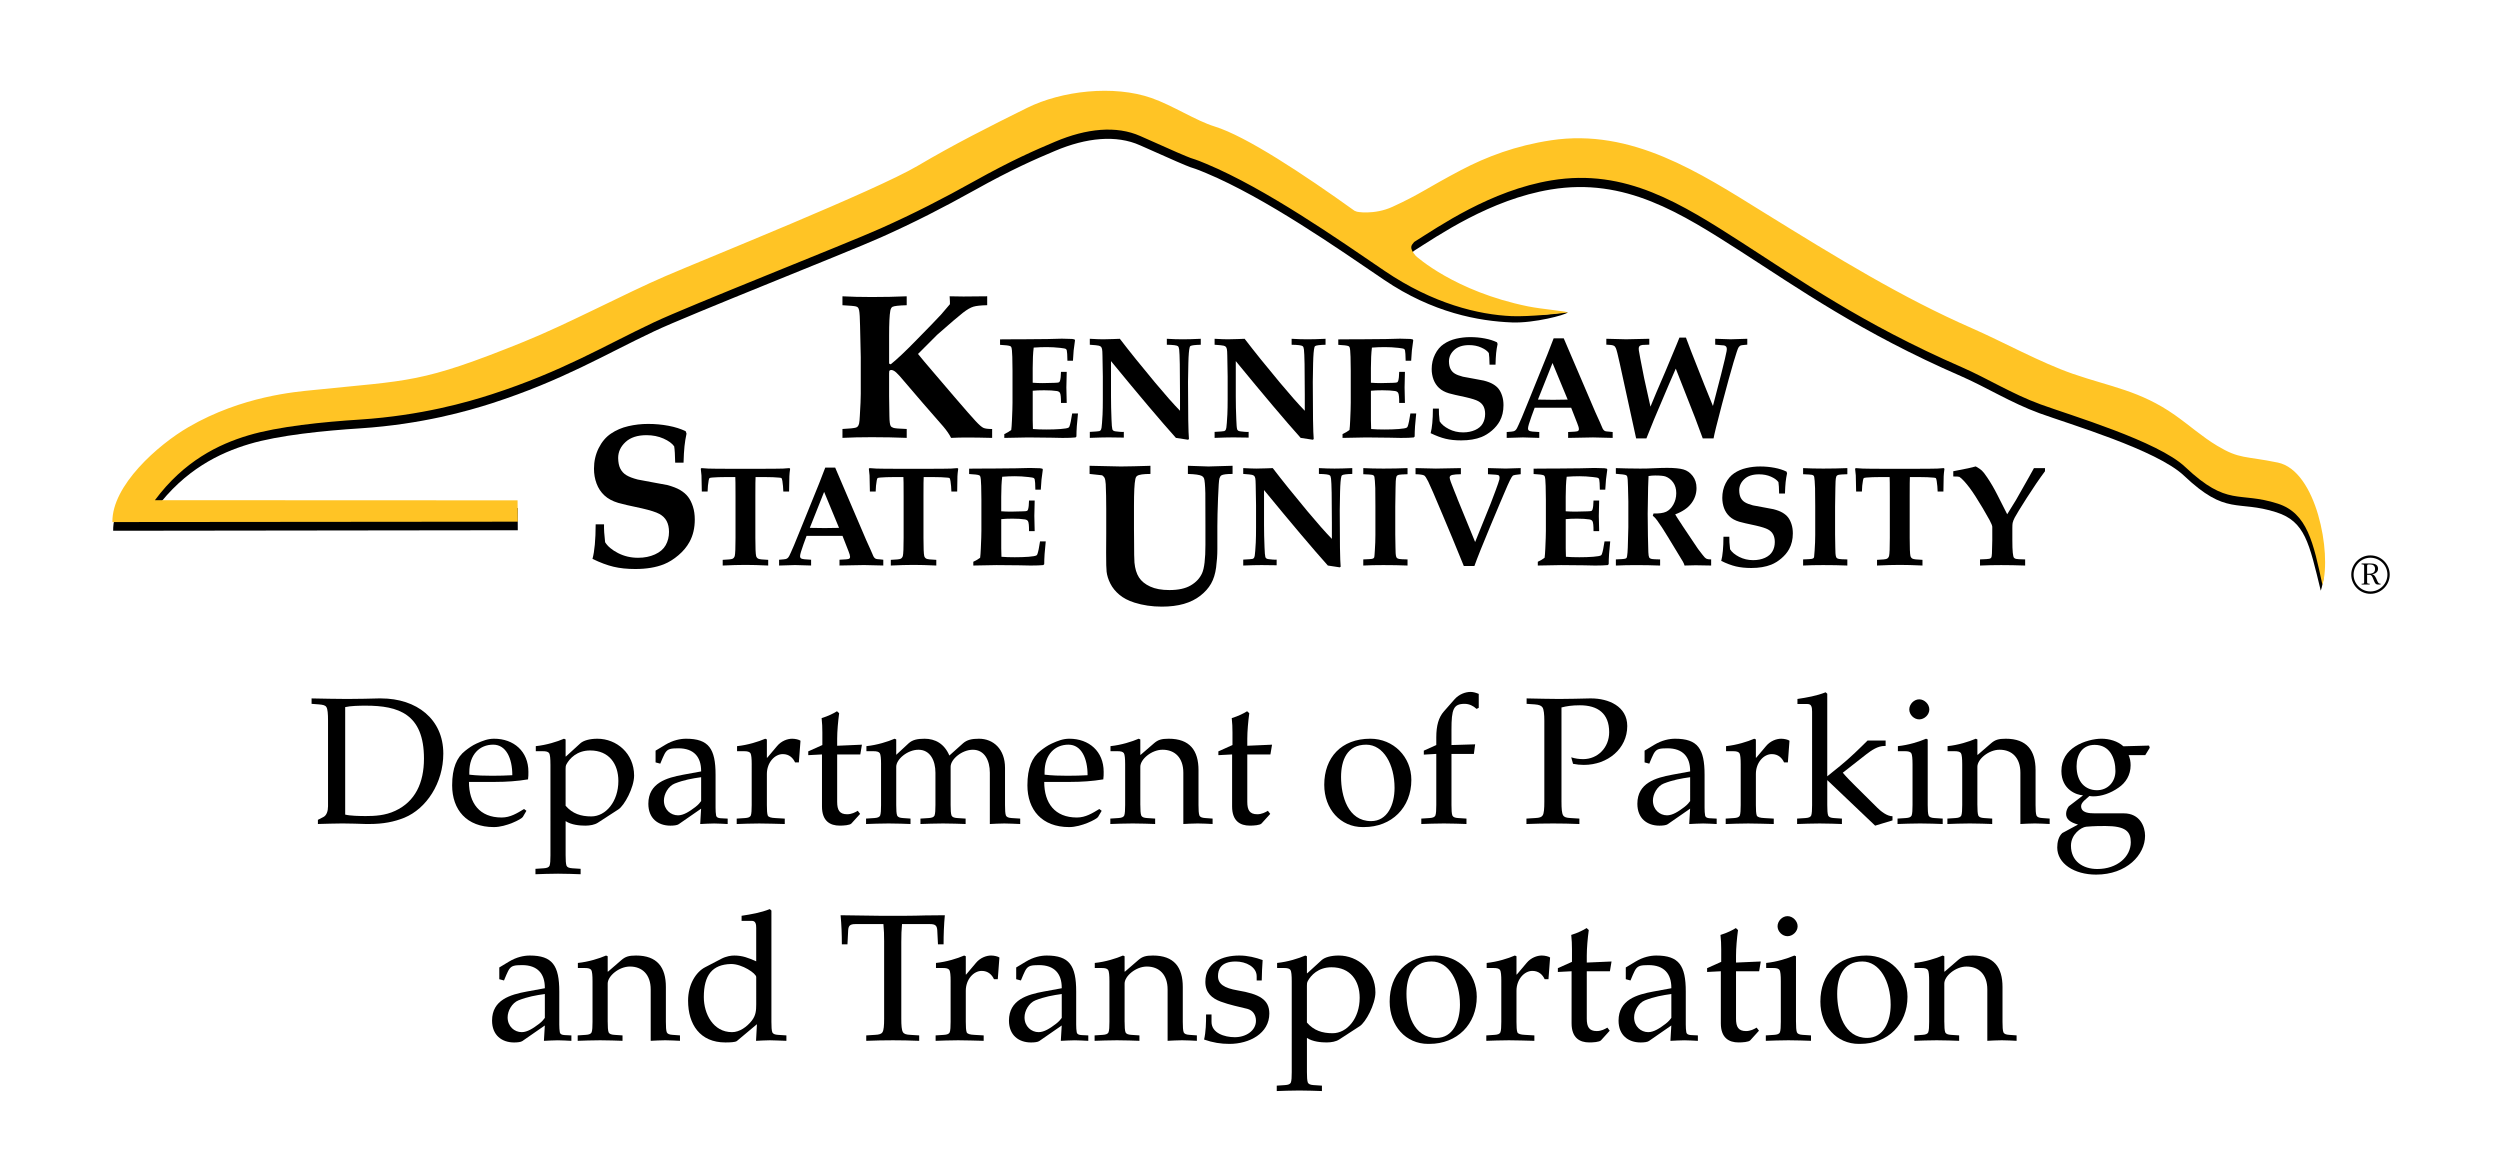 <?xml version="1.0" encoding="utf-8"?>
<!-- Generator: Adobe Illustrator 16.0.4, SVG Export Plug-In . SVG Version: 6.00 Build 0)  -->
<!DOCTYPE svg PUBLIC "-//W3C//DTD SVG 1.1//EN" "http://www.w3.org/Graphics/SVG/1.1/DTD/svg11.dtd">
<svg version="1.1" xmlns="http://www.w3.org/2000/svg" xmlns:xlink="http://www.w3.org/1999/xlink" x="0px" y="0px" width="247px"
	 height="114.5px" viewBox="0 0 247 114.5" enable-background="new 0 0 247 114.5" xml:space="preserve">
<g id="Logo_Tier">
	<g>
		<path d="M32.409,71.2c0-0.679-0.036-1.143-0.161-1.339c-0.107-0.179-0.321-0.232-0.75-0.268l-0.714-0.054v-0.536
			c1.196,0.019,2.339,0.054,3.517,0.054s2.321-0.035,3.106-0.054h0.232c3.535,0,6.159,2.054,6.159,5.445
			c0,2.928-1.678,5.445-3.838,6.338c-1.018,0.41-2.071,0.625-3.481,0.625H36.14c-0.714-0.018-1.5-0.054-2.303-0.054
			c-0.804,0-1.589,0.036-2.428,0.054v-0.411l0.554-0.285c0.303-0.161,0.446-0.571,0.446-1.054V71.2z M34.105,80.483
			c0.5,0.125,1.428,0.143,2.035,0.143c0.893,0,1.928-0.053,2.91-0.518c1.964-0.91,2.838-2.749,2.838-5.159
			c0-4.428-2.535-5.23-5.749-5.23c-0.607,0-1.535,0.018-2.035,0.143V80.483z"/>
		<path d="M52.206,76.253c0,0.249,0,0.499-0.036,0.749c-1.071,0.179-2.16,0.25-3.231,0.25h-2.606c0,2.089,1.036,3.518,3.231,3.518
			c0.857,0,1.535-0.429,2.213-0.84l0.232,0.179l-0.357,0.607c-0.125,0.214-1.643,1-2.856,1c-2.696,0-4.124-1.714-4.124-4.124
			c0-1.732,0.464-2.768,1.285-3.41c0.339-0.268,0.714-0.535,1.107-0.714c0.625-0.286,1.143-0.482,1.75-0.482
			C50.76,72.985,52.206,74.235,52.206,76.253z M46.368,76.306v0.232c0.768,0.089,1.535,0.107,2.268,0.107
			c0.696,0,1.356-0.019,1.981-0.054c0-1.66-0.607-3.018-1.893-3.018C47.404,73.574,46.368,74.521,46.368,76.306z"/>
		<path d="M54.383,75.521c0-0.571-0.036-0.964-0.125-1.106c-0.107-0.144-0.286-0.197-0.661-0.197h-0.66v-0.499
			c1.053-0.107,2.125-0.446,2.785-0.732l0.161,0.071v1.679h0.036l1.428-1.304c0.303-0.268,0.91-0.446,1.678-0.446
			c1.893,0,3.625,1.446,3.625,3.642c0,1.179-0.964,2.964-1.553,3.339l-2.035,1.321c-0.304,0.196-0.768,0.285-1.232,0.285
			c-0.554,0-1.375-0.071-1.946-0.446V84.5c0,0.482,0.018,0.84,0.089,1.036c0.071,0.16,0.268,0.231,0.571,0.25l0.821,0.054v0.535
			c-0.643-0.018-1.357-0.054-2.231-0.054c-0.875,0-1.589,0.036-2.231,0.054V85.84l0.821-0.054c0.304-0.019,0.5-0.09,0.571-0.25
			c0.072-0.196,0.089-0.554,0.089-1.036V75.521z M55.882,79.608c0.679,0.786,1.518,1.054,2.535,1.054
			c1.446,0,2.678-1.481,2.678-3.499c0-1.679-0.911-3.018-2.785-3.018c-1.321,0-2.035,0.804-2.339,1.357
			c-0.089,0.16-0.089,0.321-0.089,0.481V79.608z"/>
		<path d="M69.271,76.217v-0.054c0-1.356-0.696-2.231-2.25-2.231c-0.768,0-1.018,0.071-1.25,0.375
			c-0.107,0.143-0.196,0.357-0.304,0.589l-0.232,0.554l-0.464-0.125v-1.16l0.946-0.571c0.768-0.465,1.5-0.607,2.071-0.607
			c2.231,0,2.91,0.982,2.91,3.553v3.268c0,0.285,0.018,0.571,0.054,0.768c0.036,0.178,0.196,0.25,0.446,0.268l0.696,0.035v0.536
			c-0.446-0.018-0.893-0.054-1.339-0.054c-0.464,0-0.911,0.036-1.375,0.054l0.089-1.518l-2.214,1.535
			c-0.143,0.107-0.5,0.143-0.821,0.143c-1.214,0-2.178-0.714-2.178-2.16c0-2.053,1.803-2.57,3.446-2.874L69.271,76.217z
			 M69.271,76.788c-0.893,0.125-1.696,0.268-2.606,0.625c-0.625,0.25-1.071,1.018-1.071,1.678c0,0.911,0.679,1.464,1.393,1.464
			c0.554,0,1.125-0.375,1.714-0.821c0.286-0.214,0.5-0.481,0.571-0.589V76.788z"/>
		<path d="M74.269,75.521c0-0.571-0.036-0.964-0.125-1.106c-0.107-0.144-0.286-0.197-0.661-0.197h-0.661v-0.499
			c1.053-0.107,2.125-0.446,2.785-0.732l0.161,0.071v1.804h0.036l0.964-1.143c0.429-0.519,1.036-0.732,1.5-0.732
			c0.303,0,0.678,0.089,0.821,0.196l-0.161,2.143h-0.375c-0.196-0.429-0.571-0.821-1.214-0.821c-0.785,0-1.571,0.821-1.571,1.964
			v3.07c0,0.482,0.018,0.84,0.089,1.036c0.071,0.16,0.339,0.231,0.75,0.25l0.928,0.053v0.536c-0.928-0.018-1.642-0.054-2.517-0.054
			c-0.875,0-1.589,0.036-2.231,0.054v-0.536l0.821-0.053c0.303-0.019,0.5-0.09,0.571-0.25c0.071-0.196,0.089-0.554,0.089-1.036
			V75.521z"/>
		<path d="M79.855,74.61v-0.375l1.393-0.625v-1.25c0-0.464-0.018-0.928-0.071-1.41c0.643-0.196,1.214-0.482,1.518-0.679l0.214,0.196
			c-0.107,0.786-0.197,1.786-0.197,2.535v0.679l2.446-0.107l-0.161,0.965h-2.285v4.677c0,0.821,0.232,1.232,0.982,1.232
			c0.464,0,0.804-0.196,1.054-0.34l0.232,0.304l-0.857,0.946c-0.161,0.179-0.786,0.214-1.161,0.214c-0.946,0-1.75-0.446-1.75-1.892
			v-5.142L79.855,74.61z"/>
		<path d="M87.049,75.521c0-0.571-0.036-0.964-0.125-1.106c-0.107-0.144-0.286-0.197-0.661-0.197h-0.661v-0.499
			c1.053-0.107,2.125-0.446,2.785-0.732l0.161,0.071v1.518l1.232-1.143c0.375-0.339,0.857-0.446,1.571-0.446
			c1.036,0,1.946,0.482,2.446,1.66l1.357-1.214c0.393-0.339,0.857-0.446,1.571-0.446c1.41,0,2.571,1.018,2.571,2.874v3.678
			c0,0.482,0.018,0.84,0.089,1.036c0.072,0.16,0.268,0.231,0.571,0.25l0.839,0.053v0.536c-0.554-0.018-1.071-0.054-1.571-0.054
			c-0.5,0-1.018,0.036-1.428,0.054v-5.07c0-1.196-0.518-2.268-1.678-2.268c-1.089,0-2.196,0.946-2.196,1.679v3.784
			c0,0.482,0.018,0.84,0.089,1.036c0.071,0.16,0.268,0.231,0.571,0.25l0.821,0.053v0.536c-0.643-0.018-1.357-0.054-2.231-0.054
			c-0.875,0-1.589,0.036-2.232,0.054v-0.536l0.821-0.053c0.304-0.019,0.5-0.09,0.571-0.25c0.071-0.196,0.089-0.554,0.089-1.036
			v-3.195c0-1.196-0.518-2.268-1.678-2.268c-1.089,0-2.196,0.946-2.196,1.679v3.784c0,0.482,0.018,0.84,0.089,1.036
			c0.071,0.16,0.268,0.231,0.571,0.25l0.75,0.053v0.536c-0.571-0.018-1.285-0.054-2.16-0.054c-0.875,0-1.589,0.036-2.231,0.054
			v-0.536l0.821-0.053c0.303-0.019,0.5-0.09,0.571-0.25c0.071-0.196,0.089-0.554,0.089-1.036V75.521z"/>
		<path d="M109.042,76.253c0,0.249,0,0.499-0.036,0.749c-1.071,0.179-2.16,0.25-3.231,0.25h-2.606c0,2.089,1.036,3.518,3.231,3.518
			c0.857,0,1.535-0.429,2.213-0.84l0.232,0.179l-0.357,0.607c-0.125,0.214-1.643,1-2.856,1c-2.696,0-4.124-1.714-4.124-4.124
			c0-1.732,0.464-2.768,1.285-3.41c0.339-0.268,0.714-0.535,1.107-0.714c0.625-0.286,1.143-0.482,1.75-0.482
			C107.596,72.985,109.042,74.235,109.042,76.253z M103.204,76.306v0.232c0.768,0.089,1.535,0.107,2.268,0.107
			c0.696,0,1.356-0.019,1.981-0.054c0-1.66-0.607-3.018-1.893-3.018C104.24,73.574,103.204,74.521,103.204,76.306z"/>
		<path d="M112.665,79.537c0,0.482,0.018,0.84,0.089,1.036c0.071,0.16,0.268,0.231,0.571,0.25l0.803,0.053v0.536
			c-0.625-0.018-1.339-0.054-2.214-0.054c-0.875,0-1.589,0.036-2.214,0.054v-0.536l0.804-0.053c0.303-0.019,0.5-0.09,0.571-0.25
			c0.071-0.196,0.089-0.554,0.089-1.036v-4.017c0-0.571-0.036-0.964-0.125-1.106c-0.107-0.144-0.286-0.197-0.661-0.197h-0.661
			v-0.499c1.053-0.107,2.125-0.446,2.785-0.732l0.161,0.071v1.518h0.036l1.321-1.143c0.393-0.339,0.732-0.446,1.446-0.446
			c2.089,0,2.946,1.16,2.946,3.106v3.445c0,0.482,0.018,0.84,0.089,1.036c0.071,0.16,0.268,0.231,0.571,0.25l0.732,0.053v0.536
			c-0.446-0.018-0.964-0.054-1.464-0.054c-0.5,0-1.018,0.036-1.428,0.054v-5.07c0-1.481-0.839-2.268-2.053-2.268
			c-1.089,0-2.196,0.946-2.196,1.679V79.537z"/>
		<path d="M120.375,74.61v-0.375l1.393-0.625v-1.25c0-0.464-0.018-0.928-0.071-1.41c0.643-0.196,1.214-0.482,1.518-0.679
			l0.214,0.196c-0.107,0.786-0.197,1.786-0.197,2.535v0.679l2.446-0.107l-0.161,0.965h-2.285v4.677c0,0.821,0.232,1.232,0.982,1.232
			c0.464,0,0.804-0.196,1.054-0.34l0.232,0.304l-0.857,0.946c-0.161,0.179-0.786,0.214-1.161,0.214c-0.946,0-1.75-0.446-1.75-1.892
			v-5.142L120.375,74.61z"/>
		<path d="M134.639,81.716c-2.196,0-3.803-1.768-3.803-4.178c0-2.678,1.678-4.553,4.552-4.553c2.285,0,4.053,1.785,4.053,4.07
			c0,2.731-1.946,4.66-4.677,4.66H134.639z M132.497,76.771c0,1.874,0.679,4.355,2.964,4.355c1.625,0,2.321-1.624,2.321-3.284
			c0-2.304-1.089-4.268-2.803-4.268C133.086,73.574,132.497,75.11,132.497,76.771z"/>
		<path d="M146.1,69.933l-0.214,0.107c-0.321-0.304-0.732-0.5-1.178-0.5c-1.107,0-1.303,0.518-1.303,2.553v1.518l2.339-0.071
			l-0.125,0.946h-2.214v5.052c0,0.482,0.018,0.84,0.089,1.036c0.071,0.16,0.268,0.231,0.571,0.25l0.821,0.053v0.536
			c-0.643-0.018-1.357-0.054-2.232-0.054c-0.875,0-1.589,0.036-2.231,0.054v-0.536l0.821-0.053c0.303-0.019,0.5-0.09,0.571-0.25
			c0.071-0.196,0.089-0.554,0.089-1.036v-5.052l-1.232,0.071v-0.393l1.232-0.554v-0.75c0-1.178,0.232-1.981,0.75-2.57l1.036-1.179
			c0.464-0.535,1.107-0.75,1.606-0.75c0.268,0,0.554,0.09,0.804,0.196V69.933z"/>
		<path d="M154.275,79.216c0,0.679,0.036,1.143,0.161,1.339c0.107,0.179,0.321,0.25,0.75,0.269l0.857,0.053v0.536
			c-0.928-0.036-1.767-0.054-2.588-0.054c-0.875,0-1.714,0.018-2.643,0.054v-0.536l0.857-0.053c0.429-0.019,0.643-0.09,0.75-0.269
			c0.125-0.196,0.161-0.66,0.161-1.339V71.2c0-0.625-0.054-1.125-0.179-1.304c-0.125-0.178-0.321-0.268-0.768-0.303l-0.803-0.054
			v-0.536c1.178,0.019,2.196,0.054,3.213,0.054c1.036,0,2.071-0.035,3.035-0.054h0.125c1.696,0,3.57,0.768,3.57,2.731
			c0,2.232-1.928,3.839-4.285,3.839c-0.357,0-0.714-0.036-1.071-0.107l-0.179-0.643c0.393,0.125,0.786,0.179,1.178,0.179
			c1.446,0,2.571-1.143,2.571-2.66c0-1.856-1.125-2.66-2.892-2.66c-0.803,0-1.321,0.089-1.821,0.214V79.216z"/>
		<path d="M166.985,76.217v-0.054c0-1.356-0.696-2.231-2.25-2.231c-0.768,0-1.018,0.071-1.25,0.375
			c-0.107,0.143-0.196,0.357-0.304,0.589l-0.232,0.554l-0.464-0.125v-1.16l0.946-0.571c0.768-0.465,1.5-0.607,2.071-0.607
			c2.231,0,2.91,0.982,2.91,3.553v3.268c0,0.285,0.018,0.571,0.054,0.768c0.036,0.178,0.196,0.25,0.446,0.268l0.696,0.035v0.536
			c-0.446-0.018-0.893-0.054-1.339-0.054c-0.464,0-0.911,0.036-1.375,0.054l0.089-1.518l-2.213,1.535
			c-0.143,0.107-0.5,0.143-0.821,0.143c-1.214,0-2.178-0.714-2.178-2.16c0-2.053,1.803-2.57,3.446-2.874L166.985,76.217z
			 M166.985,76.788c-0.893,0.125-1.696,0.268-2.606,0.625c-0.625,0.25-1.071,1.018-1.071,1.678c0,0.911,0.679,1.464,1.393,1.464
			c0.554,0,1.125-0.375,1.714-0.821c0.286-0.214,0.5-0.481,0.571-0.589V76.788z"/>
		<path d="M171.982,75.521c0-0.571-0.036-0.964-0.125-1.106c-0.107-0.144-0.286-0.197-0.661-0.197h-0.661v-0.499
			c1.053-0.107,2.125-0.446,2.785-0.732l0.161,0.071v1.804h0.036l0.964-1.143c0.429-0.519,1.036-0.732,1.5-0.732
			c0.304,0,0.679,0.089,0.821,0.196l-0.16,2.143h-0.375c-0.197-0.429-0.571-0.821-1.214-0.821c-0.786,0-1.571,0.821-1.571,1.964
			v3.07c0,0.482,0.018,0.84,0.089,1.036c0.071,0.16,0.339,0.231,0.75,0.25l0.928,0.053v0.536c-0.928-0.018-1.642-0.054-2.517-0.054
			c-0.875,0-1.589,0.036-2.231,0.054v-0.536l0.821-0.053c0.303-0.019,0.5-0.09,0.571-0.25c0.071-0.196,0.089-0.554,0.089-1.036
			V75.521z"/>
		<path d="M179.033,70.29c0-0.411-0.054-0.732-0.446-0.732h-0.999v-0.5c0.945-0.143,1.892-0.304,2.784-0.66l0.161,0.143v8.159
			l1.303-1.054c0.946-0.768,1.946-1.75,2.679-2.481h1.785v0.535h-0.09c-0.696,0-1.303,0.429-1.839,0.84l-2.303,1.803
			c0.357,0.429,0.75,0.821,1.143,1.214l2.25,2.231c0.374,0.375,0.981,0.857,1.517,0.857v0.41l-1.714,0.518l-4.73-4.498v2.463
			c0,0.482,0.018,0.84,0.089,1.036c0.071,0.16,0.269,0.231,0.571,0.25l0.786,0.053v0.536c-0.607-0.018-1.321-0.054-2.196-0.054
			s-1.589,0.036-2.231,0.054v-0.536l0.821-0.053c0.304-0.019,0.5-0.09,0.571-0.25c0.071-0.196,0.089-0.554,0.089-1.036V70.29z"/>
		<path d="M190.458,79.537c0,0.482,0.018,0.84,0.089,1.036c0.071,0.16,0.268,0.231,0.571,0.25l0.821,0.053v0.536
			c-0.643-0.018-1.356-0.054-2.231-0.054s-1.589,0.036-2.231,0.054v-0.536l0.821-0.053c0.304-0.019,0.5-0.09,0.571-0.25
			c0.071-0.196,0.089-0.554,0.089-1.036v-4.017c0-0.571-0.035-0.964-0.125-1.106c-0.106-0.144-0.285-0.197-0.66-0.197h-0.661v-0.499
			c1.054-0.107,2.125-0.446,2.785-0.732l0.161,0.071V79.537z M190.618,70.094c0,0.518-0.481,0.981-0.999,0.981
			s-0.982-0.464-0.982-0.981c0-0.519,0.465-1,0.982-1S190.618,69.575,190.618,70.094z"/>
		<path d="M195.366,79.537c0,0.482,0.019,0.84,0.09,1.036c0.071,0.16,0.268,0.231,0.571,0.25l0.803,0.053v0.536
			c-0.624-0.018-1.339-0.054-2.213-0.054c-0.875,0-1.589,0.036-2.214,0.054v-0.536l0.803-0.053c0.304-0.019,0.5-0.09,0.571-0.25
			c0.071-0.196,0.09-0.554,0.09-1.036v-4.017c0-0.571-0.036-0.964-0.125-1.106c-0.107-0.144-0.286-0.197-0.661-0.197h-0.66v-0.499
			c1.054-0.107,2.124-0.446,2.785-0.732l0.16,0.071v1.518h0.036l1.321-1.143c0.393-0.339,0.731-0.446,1.446-0.446
			c2.088,0,2.945,1.16,2.945,3.106v3.445c0,0.482,0.018,0.84,0.089,1.036c0.071,0.16,0.269,0.231,0.571,0.25l0.732,0.053v0.536
			c-0.446-0.018-0.964-0.054-1.464-0.054s-1.018,0.036-1.429,0.054v-5.07c0-1.481-0.839-2.268-2.053-2.268
			c-1.089,0-2.196,0.946-2.196,1.679V79.537z"/>
		<path d="M210.308,74.61c0.143,0.321,0.196,0.66,0.196,0.999c0,0.965-0.481,1.732-1.196,2.214
			c-0.785,0.554-1.678,0.857-2.499,0.857c-0.125,0-0.25-0.018-0.375-0.036c-0.25,0.25-0.821,0.607-0.821,1
			c0,0.679,0.821,0.714,1.356,0.714h2.857c1.606,0,2.106,1.321,2.106,2.214c0,1.893-1.821,3.839-4.839,3.839
			c-2.16,0-3.838-1.09-3.838-2.679c0-0.518,0.125-1.089,0.5-1.428l1.553-0.839c-0.785-0.215-1.178-0.536-1.178-1.054
			c0-0.268,0.106-0.535,0.268-0.75l1.375-1.053v-0.036c-0.571-0.018-2.107-0.535-2.107-2.393c0-1.143,0.554-1.91,1.357-2.428
			c0.821-0.535,1.91-0.768,2.589-0.768c0.785,0,1.606,0.232,2.178,0.75l2.535-0.071l0.071,0.214l-0.446,0.732H210.308z
			 M210.521,83.215c0-1.053-0.499-1.606-2.517-1.606c-0.464,0-1.089,0-1.893,0.071c-0.5,0.054-1.5,0.75-1.5,1.875
			c0,1.535,1.179,2.303,2.606,2.303C209.183,85.857,210.521,84.644,210.521,83.215z M206.951,73.593
			c-1.196,0-1.785,0.928-1.785,2.106c0,1.571,0.875,2.374,2.018,2.374c1.053,0,1.821-0.803,1.821-1.893
			C209.005,74.878,208.434,73.593,206.951,73.593z"/>
		<path d="M53.83,97.638v-0.054c0-1.356-0.696-2.231-2.25-2.231c-0.768,0-1.018,0.071-1.25,0.375
			c-0.107,0.143-0.196,0.357-0.304,0.589l-0.232,0.554l-0.464-0.125v-1.16l0.946-0.571c0.768-0.465,1.5-0.607,2.071-0.607
			c2.231,0,2.91,0.982,2.91,3.553v3.268c0,0.285,0.018,0.571,0.054,0.768c0.036,0.178,0.196,0.25,0.446,0.268l0.696,0.035v0.536
			c-0.446-0.018-0.893-0.054-1.339-0.054c-0.464,0-0.911,0.036-1.375,0.054l0.089-1.518l-2.214,1.535
			c-0.143,0.107-0.5,0.143-0.821,0.143c-1.214,0-2.178-0.714-2.178-2.16c0-2.053,1.803-2.57,3.446-2.874L53.83,97.638z
			 M53.83,98.209c-0.893,0.125-1.696,0.268-2.606,0.625c-0.625,0.25-1.071,1.018-1.071,1.678c0,0.911,0.679,1.464,1.393,1.464
			c0.554,0,1.125-0.375,1.714-0.821c0.286-0.214,0.5-0.481,0.571-0.589V98.209z"/>
		<path d="M60.042,100.958c0,0.482,0.018,0.84,0.089,1.036c0.071,0.16,0.268,0.231,0.571,0.25l0.803,0.053v0.536
			c-0.625-0.018-1.339-0.054-2.214-0.054c-0.875,0-1.589,0.036-2.214,0.054v-0.536l0.804-0.053c0.303-0.019,0.5-0.09,0.571-0.25
			c0.071-0.196,0.089-0.554,0.089-1.036v-4.017c0-0.571-0.036-0.964-0.125-1.106c-0.107-0.144-0.286-0.196-0.661-0.196h-0.661v-0.5
			c1.053-0.107,2.125-0.446,2.785-0.732l0.161,0.071v1.518h0.036l1.321-1.143c0.393-0.339,0.732-0.446,1.446-0.446
			c2.089,0,2.946,1.16,2.946,3.106v3.445c0,0.482,0.018,0.84,0.089,1.036c0.071,0.16,0.268,0.231,0.571,0.25l0.732,0.053v0.536
			c-0.446-0.018-0.964-0.054-1.464-0.054c-0.5,0-1.018,0.036-1.428,0.054v-5.07c0-1.481-0.839-2.268-2.053-2.268
			c-1.089,0-2.196,0.946-2.196,1.679V100.958z"/>
		<path d="M74.715,91.711c0-0.411-0.054-0.732-0.446-0.732h-1v-0.5c0.946-0.143,1.893-0.304,2.785-0.66l0.161,0.143v10.997
			c0,0.482,0.018,0.84,0.089,1.036c0.071,0.16,0.268,0.231,0.571,0.25l0.821,0.053v0.536c-0.732-0.018-1.178-0.054-1.625-0.054
			c-0.464,0-0.911,0.036-1.375,0.054l0.089-1.643l-1.981,1.66c-0.161,0.125-0.679,0.143-1.143,0.143c-2.5,0-3.678-1.785-3.678-4.124
			c0-1.624,0.785-2.838,1.678-3.303l1.571-0.821c0.536-0.285,1.018-0.339,1.321-0.339c0.803,0,1.393,0.232,2.16,0.571V91.711z
			 M74.715,96.531c0-0.357-1.393-1.286-2.464-1.286h-0.054c-1.821,0.054-2.66,1.089-2.66,3.268c0,1.66,0.928,3.463,2.785,3.463
			c0.75,0,1.464-0.518,1.946-1.124c0.411-0.519,0.446-1.018,0.446-1.625v-0.393V96.531z"/>
		<path d="M87.354,93.085c0-0.678-0.018-1.249-0.072-1.785h-2.767c-0.536,0-0.678,0.161-0.714,0.589L83.729,93.3h-0.554
			c0-0.965-0.036-1.946-0.125-2.875c1.286,0,2.571,0.054,3.856,0.054h2.588c0.643,0,1.286-0.018,1.928-0.035
			c0.643,0,1.285-0.019,1.928-0.019c-0.089,0.929-0.125,1.91-0.125,2.875h-0.554l-0.071-1.411c-0.036-0.428-0.179-0.589-0.714-0.589
			h-2.768c-0.053,0.536-0.071,1.107-0.071,1.785v7.552c0,0.679,0.036,1.143,0.161,1.339c0.107,0.179,0.321,0.25,0.75,0.269
			l0.857,0.053v0.536c-0.928-0.036-1.768-0.054-2.589-0.054c-0.875,0-1.714,0.018-2.642,0.054v-0.536l0.857-0.053
			c0.428-0.019,0.643-0.09,0.75-0.269c0.125-0.196,0.161-0.66,0.161-1.339V93.085z"/>
		<path d="M93.922,96.941c0-0.571-0.036-0.964-0.125-1.106c-0.107-0.144-0.286-0.196-0.661-0.196h-0.661v-0.5
			c1.053-0.107,2.125-0.446,2.785-0.732l0.161,0.071v1.804h0.036l0.964-1.143c0.429-0.519,1.036-0.732,1.5-0.732
			c0.304,0,0.679,0.09,0.821,0.196l-0.161,2.143h-0.375c-0.197-0.429-0.571-0.821-1.214-0.821c-0.786,0-1.571,0.821-1.571,1.964
			v3.07c0,0.482,0.018,0.84,0.089,1.036c0.071,0.16,0.339,0.231,0.75,0.25l0.928,0.053v0.536c-0.928-0.018-1.642-0.054-2.517-0.054
			c-0.875,0-1.589,0.036-2.231,0.054v-0.536l0.821-0.053c0.303-0.019,0.5-0.09,0.571-0.25c0.071-0.196,0.089-0.554,0.089-1.036
			V96.941z"/>
		<path d="M104.9,97.638v-0.054c0-1.356-0.696-2.231-2.25-2.231c-0.768,0-1.018,0.071-1.25,0.375
			c-0.107,0.143-0.196,0.357-0.304,0.589l-0.232,0.554l-0.464-0.125v-1.16l0.946-0.571c0.768-0.465,1.5-0.607,2.071-0.607
			c2.231,0,2.91,0.982,2.91,3.553v3.268c0,0.285,0.018,0.571,0.054,0.768c0.036,0.178,0.196,0.25,0.446,0.268l0.696,0.035v0.536
			c-0.446-0.018-0.893-0.054-1.339-0.054c-0.464,0-0.911,0.036-1.375,0.054l0.089-1.518l-2.214,1.535
			c-0.143,0.107-0.5,0.143-0.821,0.143c-1.214,0-2.178-0.714-2.178-2.16c0-2.053,1.803-2.57,3.446-2.874L104.9,97.638z
			 M104.9,98.209c-0.893,0.125-1.696,0.268-2.606,0.625c-0.625,0.25-1.071,1.018-1.071,1.678c0,0.911,0.679,1.464,1.393,1.464
			c0.554,0,1.125-0.375,1.714-0.821c0.286-0.214,0.5-0.481,0.571-0.589V98.209z"/>
		<path d="M111.112,100.958c0,0.482,0.018,0.84,0.089,1.036c0.071,0.16,0.268,0.231,0.571,0.25l0.803,0.053v0.536
			c-0.625-0.018-1.339-0.054-2.214-0.054c-0.875,0-1.589,0.036-2.214,0.054v-0.536l0.804-0.053c0.303-0.019,0.5-0.09,0.571-0.25
			c0.071-0.196,0.089-0.554,0.089-1.036v-4.017c0-0.571-0.036-0.964-0.125-1.106c-0.107-0.144-0.286-0.196-0.661-0.196h-0.661v-0.5
			c1.053-0.107,2.125-0.446,2.785-0.732l0.161,0.071v1.518h0.036l1.321-1.143c0.393-0.339,0.732-0.446,1.446-0.446
			c2.089,0,2.946,1.16,2.946,3.106v3.445c0,0.482,0.018,0.84,0.089,1.036c0.071,0.16,0.268,0.231,0.571,0.25l0.732,0.053v0.536
			c-0.446-0.018-0.964-0.054-1.464-0.054c-0.5,0-1.018,0.036-1.428,0.054v-5.07c0-1.481-0.839-2.268-2.053-2.268
			c-1.089,0-2.196,0.946-2.196,1.679V100.958z"/>
		<path d="M119.698,100.227v0.731c0,1.107,1.268,1.518,2.303,1.518c1.125,0,2.088-0.66,2.088-1.624c0-0.571-0.303-1.036-0.857-1.179
			c-0.785-0.196-1.767-0.393-2.624-0.714s-1.518-0.857-1.518-1.946c0-1.928,1.678-2.606,3.356-2.606
			c0.839,0,1.606,0.196,2.303,0.446c-0.054,0.643-0.071,1.304-0.089,2.018h-0.5v-0.411c0-0.928-1.054-1.464-2.071-1.464
			c-1.518,0-1.75,0.84-1.75,1.446c0,0.768,0.589,1.179,1.946,1.41c2.125,0.357,3.125,0.893,3.125,2.285c0,1.964-1.964,3-3.945,3
			c-0.857,0-1.625-0.125-2.5-0.429c0.179-0.786,0.196-1.643,0.196-2.481H119.698z"/>
		<path d="M127.624,96.941c0-0.571-0.036-0.964-0.125-1.106c-0.107-0.144-0.286-0.196-0.661-0.196h-0.66v-0.5
			c1.053-0.107,2.125-0.446,2.785-0.732l0.161,0.071v1.679h0.036l1.428-1.304c0.303-0.268,0.91-0.446,1.678-0.446
			c1.893,0,3.625,1.446,3.625,3.642c0,1.179-0.964,2.964-1.553,3.339l-2.035,1.321c-0.304,0.196-0.768,0.285-1.232,0.285
			c-0.554,0-1.375-0.071-1.946-0.446v3.375c0,0.481,0.018,0.839,0.089,1.035c0.072,0.16,0.268,0.231,0.571,0.25l0.821,0.054v0.535
			c-0.643-0.018-1.357-0.054-2.231-0.054c-0.875,0-1.589,0.036-2.232,0.054v-0.535l0.821-0.054c0.304-0.019,0.5-0.09,0.571-0.25
			c0.072-0.196,0.089-0.554,0.089-1.035V96.941z M129.123,101.029c0.679,0.786,1.518,1.054,2.535,1.054
			c1.446,0,2.678-1.481,2.678-3.499c0-1.679-0.911-3.018-2.785-3.018c-1.321,0-2.035,0.804-2.339,1.357
			c-0.089,0.16-0.089,0.321-0.089,0.481V101.029z"/>
		<path d="M141.102,103.137c-2.196,0-3.803-1.768-3.803-4.178c0-2.678,1.678-4.553,4.552-4.553c2.285,0,4.053,1.785,4.053,4.07
			c0,2.731-1.946,4.66-4.677,4.66H141.102z M138.959,98.191c0,1.874,0.679,4.355,2.964,4.355c1.625,0,2.321-1.624,2.321-3.284
			c0-2.304-1.089-4.268-2.803-4.268C139.548,94.995,138.959,96.531,138.959,98.191z"/>
		<path d="M148.33,96.941c0-0.571-0.036-0.964-0.125-1.106c-0.107-0.144-0.286-0.196-0.661-0.196h-0.661v-0.5
			c1.053-0.107,2.125-0.446,2.785-0.732l0.161,0.071v1.804h0.036l0.964-1.143c0.429-0.519,1.036-0.732,1.5-0.732
			c0.304,0,0.679,0.09,0.821,0.196l-0.161,2.143h-0.375c-0.197-0.429-0.571-0.821-1.214-0.821c-0.786,0-1.571,0.821-1.571,1.964
			v3.07c0,0.482,0.018,0.84,0.089,1.036c0.071,0.16,0.339,0.231,0.75,0.25l0.928,0.053v0.536c-0.928-0.018-1.642-0.054-2.517-0.054
			c-0.875,0-1.589,0.036-2.231,0.054v-0.536l0.821-0.053c0.303-0.019,0.5-0.09,0.571-0.25c0.071-0.196,0.089-0.554,0.089-1.036
			V96.941z"/>
		<path d="M153.917,96.031v-0.375l1.393-0.625v-1.25c0-0.464-0.018-0.928-0.071-1.41c0.643-0.196,1.214-0.482,1.518-0.679
			l0.214,0.196c-0.107,0.786-0.197,1.786-0.197,2.535v0.679l2.446-0.107l-0.161,0.965h-2.285v4.677c0,0.821,0.232,1.232,0.982,1.232
			c0.464,0,0.804-0.196,1.053-0.34l0.232,0.304l-0.857,0.946c-0.161,0.179-0.786,0.214-1.161,0.214c-0.946,0-1.75-0.446-1.75-1.892
			V95.96L153.917,96.031z"/>
		<path d="M165.128,97.638v-0.054c0-1.356-0.696-2.231-2.25-2.231c-0.768,0-1.018,0.071-1.25,0.375
			c-0.107,0.143-0.196,0.357-0.304,0.589l-0.232,0.554l-0.464-0.125v-1.16l0.946-0.571c0.768-0.465,1.5-0.607,2.071-0.607
			c2.231,0,2.91,0.982,2.91,3.553v3.268c0,0.285,0.018,0.571,0.054,0.768c0.036,0.178,0.196,0.25,0.446,0.268l0.696,0.035v0.536
			c-0.446-0.018-0.893-0.054-1.339-0.054c-0.464,0-0.911,0.036-1.375,0.054l0.089-1.518l-2.214,1.535
			c-0.143,0.107-0.5,0.143-0.821,0.143c-1.214,0-2.178-0.714-2.178-2.16c0-2.053,1.803-2.57,3.446-2.874L165.128,97.638z
			 M165.128,98.209c-0.893,0.125-1.696,0.268-2.606,0.625c-0.625,0.25-1.071,1.018-1.071,1.678c0,0.911,0.679,1.464,1.393,1.464
			c0.554,0,1.125-0.375,1.714-0.821c0.286-0.214,0.5-0.481,0.571-0.589V98.209z"/>
		<path d="M168.662,96.031v-0.375l1.393-0.625v-1.25c0-0.464-0.018-0.928-0.071-1.41c0.643-0.196,1.214-0.482,1.518-0.679
			l0.214,0.196c-0.107,0.786-0.197,1.786-0.197,2.535v0.679l2.446-0.107l-0.161,0.965h-2.285v4.677c0,0.821,0.232,1.232,0.982,1.232
			c0.464,0,0.804-0.196,1.054-0.34l0.232,0.304l-0.857,0.946c-0.161,0.179-0.786,0.214-1.161,0.214c-0.946,0-1.75-0.446-1.75-1.892
			V95.96L168.662,96.031z"/>
		<path d="M177.445,100.958c0,0.482,0.018,0.84,0.089,1.036c0.071,0.16,0.268,0.231,0.571,0.25l0.821,0.053v0.536
			c-0.643-0.018-1.356-0.054-2.231-0.054s-1.589,0.036-2.232,0.054v-0.536l0.821-0.053c0.303-0.019,0.5-0.09,0.571-0.25
			c0.071-0.196,0.089-0.554,0.089-1.036v-4.017c0-0.571-0.036-0.964-0.125-1.106c-0.107-0.144-0.286-0.196-0.661-0.196h-0.661v-0.5
			c1.053-0.107,2.124-0.446,2.785-0.732l0.161,0.071V100.958z M177.605,91.515c0,0.518-0.482,0.981-1,0.981
			s-0.982-0.464-0.982-0.981c0-0.519,0.464-1,0.982-1S177.605,90.996,177.605,91.515z"/>
		<path d="M183.656,103.137c-2.196,0-3.803-1.768-3.803-4.178c0-2.678,1.678-4.553,4.553-4.553c2.285,0,4.053,1.785,4.053,4.07
			c0,2.731-1.946,4.66-4.678,4.66H183.656z M181.514,98.191c0,1.874,0.679,4.355,2.964,4.355c1.624,0,2.32-1.624,2.32-3.284
			c0-2.304-1.089-4.268-2.803-4.268C182.103,94.995,181.514,96.531,181.514,98.191z"/>
		<path d="M192.099,100.958c0,0.482,0.019,0.84,0.09,1.036c0.071,0.16,0.268,0.231,0.571,0.25l0.803,0.053v0.536
			c-0.624-0.018-1.339-0.054-2.213-0.054c-0.875,0-1.589,0.036-2.214,0.054v-0.536l0.803-0.053c0.304-0.019,0.5-0.09,0.571-0.25
			c0.071-0.196,0.09-0.554,0.09-1.036v-4.017c0-0.571-0.036-0.964-0.125-1.106c-0.107-0.144-0.286-0.196-0.661-0.196h-0.66v-0.5
			c1.054-0.107,2.124-0.446,2.785-0.732l0.16,0.071v1.518h0.036l1.321-1.143c0.393-0.339,0.731-0.446,1.446-0.446
			c2.088,0,2.945,1.16,2.945,3.106v3.445c0,0.482,0.018,0.84,0.089,1.036c0.071,0.16,0.269,0.231,0.571,0.25l0.732,0.053v0.536
			c-0.446-0.018-0.964-0.054-1.464-0.054s-1.018,0.036-1.429,0.054v-5.07c0-1.481-0.839-2.268-2.053-2.268
			c-1.089,0-2.196,0.946-2.196,1.679V100.958z"/>
	</g>
</g>
<g id="KSU_Logo">
	<g>
		<path d="M51.145,50.191l-35.759,0.08c2.859-3.847,6.286-5.519,9.23-6.396c2.925-0.878,7.369-1.323,11.015-1.557
			c6.05-0.397,10.639-1.725,12.997-2.484c7.003-2.274,11.057-4.769,15.998-7.1c3.47-1.64,18.943-7.733,22.396-9.274
			c3.322-1.484,6.13-2.923,9.23-4.65c3.787-2.114,6.069-3.091,7.998-3.907c3.072-1.301,6.036-1.603,8.387-0.547
			c6.963,3.118,4.107,1.729,6.524,2.743c5.875,2.456,13.005,7.435,17.594,10.554c4.794,3.256,9.389,4.084,12.635,4.204
			c2.184,0.085,5.26-0.743,5.471-0.969c0.197-0.207-2.57,0.438-3.973,0.151c-7.238-1.484-10.064-4.113-10.978-4.796
			c-0.024-0.02-0.05-0.039-0.073-0.057c-0.675-0.885-0.437-1.044-0.165-1.386c2.405-1.505,7.551-5.095,13.556-6.079
			c7.333-1.206,12.807,2.304,18.838,6.171c5.456,3.5,11.767,7.964,21.675,12.269c2.474,1.079,4.961,2.644,7.749,3.663
			c2.947,1.077,11.594,3.62,14.284,6.168c4.22,4.003,5.239,2.372,9.135,3.623c2.829,0.908,3.231,3.011,4.383,7.746
			c1.077-3.101-0.565-11.005-4.383-11.795c-3.246-0.675-3.76-0.325-5.977-1.653c-1.471-0.878-2.764-2.038-4.183-3.041
			c-3.434-2.407-6.333-2.774-10.065-4.066c-3.178-1.095-6.911-3.156-9.937-4.479c-6.938-3.04-13.167-6.856-20.563-11.435
			c-6.345-3.925-13.03-8.318-20.993-7.12c-3.504,0.527-6.394,1.625-8.9,2.943c-3.455,1.815-3.981,2.343-6.767,3.624
			c-1.793,0.82-3.62,0.497-3.573,0.453c-0.059-0.019-0.103-0.031-0.153-0.045c-5.054-3.619-10.71-7.38-13.831-8.338
			c-1.817-0.56-4.138-2.073-6.219-2.802c-3.749-1.314-8.859-0.728-12.306,0.976c-3.672,1.822-7.174,3.585-10.807,5.726
			c-4.151,2.444-20.847,9.133-24.859,10.859c-3.969,1.709-9.64,4.727-13.998,6.485c-10.242,4.134-11.162,3.766-20.869,4.773
			c-1.533,0.159-6.909,0.558-12.207,3.632c-3.018,1.755-7.585,5.774-7.521,9.378c0.005,0,0.002,0,0.005,0l-0.005,0.004l39.977-0.052
			L51.145,50.191"/>
		<path fill="#FFC425" d="M51.135,49.433l-35.829-0.016c2.862-3.858,6.29-5.53,9.239-6.405c2.929-0.878,7.378-1.329,11.025-1.56
			c6.06-0.397,10.653-1.73,13.012-2.495c7.009-2.275,11.068-4.772,16.014-7.107c3.472-1.639,18.96-7.743,22.421-9.288
			c3.322-1.485,6.136-2.929,9.237-4.659c3.794-2.116,6.076-3.093,8.009-3.911c3.077-1.302,6.037-1.604,8.396-0.552
			c6.967,3.125,4.112,1.736,6.532,2.75c5.883,2.46,13.016,7.446,17.608,10.573c4.799,3.261,9.312,4.334,12.568,4.471
			c1.72,0.068,4.916-0.265,5.443-0.351c0.5-0.086-2.453-0.328-3.857-0.617c-7.252-1.484-10.983-4.916-11.068-4.975
			c-0.717-0.853-0.438-1.046-0.164-1.386c2.412-1.507,7.562-5.102,13.574-6.088c7.335-1.21,12.823,2.308,18.854,6.179
			c5.462,3.507,11.776,7.977,21.696,12.293c2.479,1.081,4.968,2.644,7.762,3.662c2.942,1.079,11.601,3.633,14.288,6.183
			c4.237,4,5.254,2.37,9.151,3.626c2.914,0.938,3.514,3.84,4.412,8.03c0.925-3.128-0.589-11.295-4.412-12.089
			c-3.251-0.67-3.763-0.32-5.981-1.655c-1.472-0.878-2.764-2.038-4.19-3.041c-3.438-2.412-6.335-2.778-10.07-4.069
			c-3.181-1.104-6.921-3.166-9.948-4.493c-6.944-3.046-13.18-6.867-20.591-11.451c-6.346-3.931-13.035-8.332-21.014-7.133
			c-3.505,0.53-6.393,1.627-8.905,2.947c-3.459,1.822-3.984,2.35-6.772,3.628c-1.8,0.827-3.623,0.499-3.58,0.455
			c-0.056-0.017-0.086-0.027-0.165-0.063c-5.047-3.622-10.713-7.37-13.831-8.332c-1.825-0.56-4.142-2.079-6.226-2.809
			c-3.753-1.311-8.87-0.727-12.315,0.981c-3.681,1.824-7.185,3.588-10.823,5.735c-4.159,2.446-20.868,9.145-24.885,10.879
			c-3.971,1.707-9.653,4.731-14.01,6.49c-10.253,4.144-11.171,3.769-20.895,4.777c-1.531,0.16-6.913,0.562-12.218,3.646
			c-3.024,1.753-7.586,5.789-7.522,9.392c0.005,0-0.004-0.006,0-0.006l0,0l40.055-0.038L51.135,49.433z"/>
		<g>
			<path d="M236.104,56.771c0,1.049-0.859,1.897-1.906,1.897c-1.039,0-1.893-0.854-1.893-1.893c0-1.041,0.85-1.902,1.887-1.902
				C235.245,54.873,236.104,55.718,236.104,56.771z M232.535,56.775c0,0.912,0.749,1.661,1.663,1.661
				c0.917,0,1.678-0.743,1.678-1.666c0-0.927-0.761-1.666-1.684-1.666C233.28,55.105,232.535,55.857,232.535,56.775z
				 M234.142,55.669c0.36,0,0.809,0.049,0.809,0.521c0,0.334-0.282,0.507-0.58,0.545v0.01c0.237,0.026,0.376,0.347,0.456,0.54
				c0.037,0.091,0.105,0.251,0.169,0.317c0.051,0.052,0.109,0.067,0.203,0.067v0.084h-0.141c-0.107,0-0.231,0.008-0.326-0.065
				s-0.18-0.292-0.219-0.396c-0.048-0.117-0.126-0.337-0.217-0.426c-0.088-0.09-0.225-0.073-0.336-0.073h-0.091v0.677
				c0,0.133,0.007,0.19,0.145,0.194l0.111,0.006v0.084h-0.798v-0.084h0.085c0.129,0,0.165-0.023,0.165-0.163v-1.589
				c0-0.14-0.069-0.148-0.165-0.152l-0.089-0.005v-0.091H234.142z M233.869,56.688h0.138c0.332,0,0.65-0.073,0.65-0.473
				c0-0.304-0.199-0.446-0.491-0.446h-0.152c-0.156,0-0.145,0.101-0.145,0.228V56.688z"/>
		</g>
		<g>
			<path d="M98.023,42.386v0.878c-0.965-0.025-1.797-0.039-2.498-0.039c-0.539,0-1.058,0.013-1.557,0.039
				c-0.167-0.339-0.427-0.719-0.782-1.137l-1.954-2.24c-1.477-1.737-2.262-2.653-2.355-2.747c-0.245-0.274-0.438-0.446-0.576-0.514
				c-0.093-0.048-0.172-0.072-0.239-0.072c-0.053,0-0.1,0.014-0.139,0.04c-0.035,0.02-0.056,0.042-0.065,0.071
				c-0.01,0.025-0.015,0.103-0.015,0.229v2.245l0.029,1.975c0.007,0.529,0.051,0.855,0.13,0.98c0.046,0.074,0.137,0.135,0.27,0.179
				c0.134,0.048,0.571,0.085,1.311,0.111v0.878c-1.094-0.044-2.247-0.067-3.46-0.067c-1.08,0-2.043,0.023-2.889,0.067v-0.878
				c0.693-0.034,1.14-0.079,1.34-0.14c0.074-0.027,0.135-0.07,0.185-0.128c0.05-0.062,0.089-0.153,0.12-0.277
				c0.029-0.123,0.055-0.388,0.074-0.795c0.061-0.984,0.09-1.696,0.09-2.135v-3.628l-0.07-3.097
				c-0.014-0.759-0.043-1.263-0.09-1.508c-0.034-0.147-0.071-0.243-0.116-0.29c-0.042-0.048-0.111-0.083-0.204-0.111
				c-0.148-0.04-0.591-0.079-1.33-0.119v-0.881c0.846,0.047,1.812,0.071,2.899,0.071c1.212,0,2.363-0.024,3.45-0.071v0.881
				c-0.774,0.021-1.244,0.073-1.41,0.161c-0.101,0.059-0.17,0.187-0.21,0.379c-0.08,0.433-0.119,1.256-0.119,2.47v2.758l0.159,0.071
				c0.627-0.499,1.487-1.313,2.581-2.44l1.419-1.451c0.459-0.473,0.785-0.813,0.97-1.02l0.88-1.029
				c0.007-0.141-0.003-0.4-0.029-0.781c0.673,0.014,1.126,0.022,1.36,0.022l2.35-0.022v0.881c-0.622,0.012-1.074,0.061-1.354,0.143
				c-0.281,0.082-0.629,0.282-1.043,0.603c-0.415,0.323-1.265,1.048-2.549,2.18l-1.889,1.89c0.32,0.399,0.797,0.969,1.432,1.706
				l2.193,2.567c1.013,1.182,1.7,1.966,2.06,2.352c0.36,0.387,0.623,0.614,0.79,0.683C97.341,42.351,97.624,42.386,98.023,42.386z"
				/>
			<path d="M99.225,43.265v-0.376c0.28-0.131,0.509-0.267,0.686-0.406c0.028-0.198,0.051-0.514,0.07-0.953
				c0.037-0.801,0.055-1.385,0.055-1.75v-3.15c0-0.12-0.006-0.575-0.02-1.364c-0.015-0.527-0.047-0.849-0.098-0.965
				c-0.024-0.048-0.059-0.082-0.106-0.106c-0.125-0.055-0.461-0.099-1.007-0.126v-0.539l1.624-0.012c0.322,0,0.63-0.002,0.925-0.002
				c0.639,0,1.351-0.006,2.134-0.019l1.421-0.037c0.168,0,0.509,0.011,1.022,0.028c0.046,0,0.123,0.014,0.231,0.042l0.049,0.092
				l-0.134,1.007c-0.005,0.071-0.028,0.407-0.069,1.009h-0.546c-0.01-0.55-0.03-0.889-0.063-1.015
				c-0.019-0.065-0.046-0.113-0.084-0.141c-0.06-0.042-0.247-0.078-0.559-0.113c-0.461-0.051-0.913-0.076-1.355-0.076
				c-0.414,0-0.838,0.017-1.272,0.049c-0.066,0.532-0.098,1.208-0.098,2.026v1.445c0.317,0.024,0.647,0.037,0.992,0.037
				c0.107,0,0.494-0.01,1.16-0.027c0.251-0.007,0.399-0.023,0.443-0.05c0.044-0.028,0.078-0.078,0.101-0.149
				c0.057-0.176,0.089-0.471,0.099-0.886h0.566l-0.035,1.539l0.035,1.534h-0.566c0.004-0.542-0.031-0.875-0.107-1.002
				c-0.056-0.092-0.157-0.152-0.303-0.176c-0.327-0.049-0.743-0.075-1.252-0.075c-0.457,0-0.834,0.015-1.132,0.047v2.937
				c0,0.326,0.007,0.609,0.021,0.844c0.378,0.034,0.826,0.048,1.342,0.048c0.503,0,0.967-0.015,1.393-0.048
				c0.427-0.034,0.689-0.078,0.788-0.141c0.032-0.017,0.062-0.061,0.09-0.125c0.083-0.224,0.172-0.65,0.266-1.274h0.574
				c-0.103,0.924-0.155,1.685-0.155,2.282l-0.09,0.09c-0.298,0.033-0.723,0.048-1.273,0.048l-1.127-0.023
				c-1.111-0.015-1.876-0.025-2.296-0.025C101.45,43.216,100.672,43.234,99.225,43.265z"/>
			<path d="M107.674,42.671c0.551-0.029,0.865-0.055,0.945-0.078c0.051-0.018,0.094-0.05,0.129-0.09
				c0.034-0.042,0.064-0.13,0.087-0.26c0.028-0.178,0.061-0.606,0.098-1.289c0.019-0.387,0.027-0.89,0.027-1.51v-2.248l-0.035-2.036
				c-0.004-0.342-0.018-0.563-0.041-0.665c-0.023-0.104-0.057-0.178-0.101-0.228c-0.044-0.049-0.118-0.086-0.218-0.114
				c-0.103-0.031-0.4-0.059-0.892-0.092v-0.589c0.592,0.034,1.029,0.05,1.309,0.05l1.015-0.025l0.644-0.024
				c0.961,1.255,2.126,2.702,3.493,4.339c0.984,1.18,1.802,2.105,2.451,2.772v-1.619c0-2.509-0.029-3.986-0.083-4.43
				c-0.02-0.172-0.063-0.284-0.127-0.335c-0.108-0.083-0.472-0.131-1.092-0.139v-0.589c0.569,0.034,1.092,0.05,1.568,0.05
				c0.462,0,1.058-0.016,1.785-0.05v0.589c-0.568,0.014-0.907,0.056-1.015,0.124c-0.037,0.024-0.063,0.06-0.076,0.106
				c-0.07,0.234-0.116,0.767-0.136,1.6c-0.021,0.832-0.033,1.446-0.033,1.844c0,3.102,0.031,4.985,0.092,5.647l-0.092,0.063
				c-0.392-0.065-0.79-0.125-1.197-0.183c-1.506-1.682-3.645-4.212-6.412-7.586v3.486c0,0.723,0.017,1.477,0.049,2.261
				c0.019,0.541,0.047,0.869,0.084,0.987c0.018,0.053,0.05,0.099,0.095,0.135c0.044,0.036,0.122,0.06,0.234,0.074
				c0.303,0.037,0.525,0.057,0.664,0.057c0.029,0,0.074-0.002,0.141-0.008v0.566c-0.887-0.013-1.392-0.021-1.513-0.021
				c-0.455,0-1.07,0.018-1.847,0.048V42.671z"/>
			<path d="M120.004,42.671c0.549-0.029,0.865-0.055,0.945-0.078c0.051-0.018,0.093-0.05,0.129-0.09
				c0.035-0.042,0.064-0.13,0.087-0.26c0.029-0.178,0.06-0.606,0.098-1.289c0.019-0.387,0.029-0.89,0.029-1.51v-2.248l-0.036-2.036
				c-0.004-0.342-0.018-0.563-0.042-0.665c-0.023-0.104-0.056-0.178-0.101-0.228c-0.044-0.049-0.118-0.086-0.22-0.114
				c-0.101-0.031-0.398-0.059-0.89-0.092v-0.589c0.593,0.034,1.028,0.05,1.309,0.05l1.014-0.025l0.644-0.024
				c0.962,1.255,2.125,2.702,3.493,4.339c0.985,1.18,1.801,2.105,2.45,2.772v-1.619c0-2.509-0.029-3.986-0.084-4.43
				c-0.018-0.172-0.061-0.284-0.127-0.335c-0.106-0.083-0.47-0.131-1.09-0.139v-0.589c0.569,0.034,1.09,0.05,1.567,0.05
				c0.462,0,1.057-0.016,1.785-0.05v0.589c-0.569,0.014-0.906,0.056-1.014,0.124c-0.039,0.024-0.063,0.06-0.078,0.106
				c-0.071,0.234-0.116,0.767-0.137,1.6c-0.022,0.832-0.031,1.446-0.031,1.844c0,3.102,0.03,4.985,0.091,5.647l-0.091,0.063
				c-0.393-0.065-0.791-0.125-1.198-0.183c-1.507-1.682-3.645-4.212-6.411-7.586v3.486c0,0.723,0.016,1.477,0.05,2.261
				c0.017,0.541,0.045,0.869,0.083,0.987c0.019,0.053,0.05,0.099,0.095,0.135c0.044,0.036,0.123,0.06,0.234,0.074
				c0.304,0.037,0.526,0.057,0.666,0.057c0.027,0,0.074-0.002,0.141-0.008v0.566c-0.888-0.013-1.393-0.021-1.515-0.021
				c-0.455,0-1.07,0.018-1.846,0.048V42.671z"/>
			<path d="M132.643,43.265v-0.376c0.279-0.131,0.507-0.267,0.686-0.406c0.027-0.198,0.052-0.514,0.07-0.953
				c0.037-0.801,0.056-1.385,0.056-1.75v-3.15c0-0.12-0.007-0.575-0.021-1.364c-0.015-0.527-0.047-0.849-0.097-0.965
				c-0.023-0.048-0.06-0.082-0.107-0.106c-0.124-0.055-0.461-0.099-1.008-0.126v-0.539l1.624-0.012c0.322,0,0.63-0.002,0.925-0.002
				c0.637,0,1.35-0.006,2.135-0.019l1.42-0.037c0.168,0,0.509,0.011,1.021,0.028c0.048,0,0.125,0.014,0.231,0.042l0.05,0.092
				l-0.135,1.007c-0.005,0.071-0.028,0.407-0.07,1.009h-0.545c-0.011-0.55-0.031-0.889-0.063-1.015
				c-0.019-0.065-0.046-0.113-0.083-0.141c-0.06-0.042-0.247-0.078-0.56-0.113c-0.46-0.051-0.913-0.076-1.354-0.076
				c-0.416,0-0.84,0.017-1.273,0.049c-0.066,0.532-0.1,1.208-0.1,2.026v1.445c0.317,0.024,0.648,0.037,0.994,0.037
				c0.106,0,0.492-0.01,1.158-0.027c0.253-0.007,0.399-0.023,0.445-0.05c0.043-0.028,0.076-0.078,0.101-0.149
				c0.055-0.176,0.089-0.471,0.097-0.886h0.566l-0.034,1.539l0.034,1.534h-0.566c0.005-0.542-0.03-0.875-0.106-1.002
				c-0.057-0.092-0.158-0.152-0.304-0.176c-0.326-0.049-0.743-0.075-1.25-0.075c-0.459,0-0.836,0.015-1.134,0.047v2.937
				c0,0.326,0.008,0.609,0.023,0.844c0.375,0.034,0.824,0.048,1.34,0.048c0.502,0,0.968-0.015,1.395-0.048
				c0.427-0.034,0.687-0.078,0.787-0.141c0.031-0.017,0.062-0.061,0.091-0.125c0.083-0.224,0.171-0.65,0.264-1.274h0.575
				c-0.104,0.924-0.154,1.685-0.154,2.282l-0.09,0.09c-0.299,0.033-0.724,0.048-1.275,0.048l-1.125-0.023
				c-1.112-0.015-1.877-0.025-2.297-0.025C134.867,43.216,134.088,43.234,132.643,43.265z"/>
			<path d="M147.757,36.029h-0.59c-0.008-0.541-0.032-0.925-0.07-1.147c-0.144-0.206-0.396-0.388-0.75-0.545
				c-0.356-0.161-0.756-0.24-1.197-0.24c-0.635,0-1.125,0.161-1.474,0.481c-0.345,0.32-0.519,0.695-0.519,1.126
				c0.004,0.309,0.055,0.557,0.154,0.749c0.096,0.191,0.237,0.344,0.42,0.456c0.18,0.113,0.447,0.216,0.804,0.309
				c0.269,0.055,0.645,0.126,1.128,0.208c0.481,0.086,0.795,0.146,0.939,0.177c0.378,0.099,0.682,0.214,0.915,0.354
				c0.234,0.138,0.419,0.295,0.556,0.476c0.138,0.179,0.25,0.405,0.339,0.681c0.089,0.271,0.132,0.577,0.132,0.917
				c0,0.6-0.122,1.122-0.371,1.578c-0.187,0.339-0.446,0.651-0.776,0.934c-0.331,0.281-0.674,0.492-1.023,0.632
				c-0.56,0.224-1.23,0.335-2.016,0.335c-0.574,0-1.085-0.052-1.532-0.16c-0.448-0.109-0.94-0.293-1.477-0.553
				c0.144-0.532,0.219-1.342,0.224-2.428h0.588c-0.011,0.336,0.016,0.754,0.077,1.256c0.178,0.29,0.479,0.545,0.91,0.766
				c0.428,0.219,0.897,0.329,1.407,0.329c0.443,0,0.838-0.079,1.186-0.234c0.347-0.156,0.6-0.372,0.756-0.649
				c0.155-0.276,0.234-0.588,0.234-0.938c0-0.295-0.054-0.547-0.164-0.76c-0.111-0.208-0.284-0.377-0.515-0.503
				c-0.233-0.127-0.643-0.257-1.232-0.393c-0.845-0.177-1.4-0.307-1.666-0.386c-0.401-0.12-0.728-0.297-0.97-0.523
				c-0.244-0.229-0.428-0.506-0.551-0.83c-0.121-0.325-0.182-0.675-0.182-1.048c0-0.522,0.112-1.005,0.332-1.444
				c0.218-0.442,0.507-0.786,0.866-1.026c0.36-0.242,0.766-0.416,1.218-0.522c0.453-0.104,0.917-0.158,1.394-0.158
				c0.494,0,0.974,0.044,1.437,0.133c0.465,0.087,0.867,0.217,1.208,0.382l0.056,0.168c-0.067,0.303-0.112,0.599-0.143,0.892
				C147.791,35.171,147.768,35.555,147.757,36.029z"/>
			<path d="M148.862,43.265v-0.58c0.376-0.027,0.602-0.051,0.674-0.074c0.072-0.021,0.134-0.052,0.186-0.099
				c0.051-0.042,0.104-0.111,0.157-0.209c0.054-0.095,0.214-0.451,0.48-1.067c0.12-0.288,0.353-0.862,0.701-1.715l1.826-4.507
				l0.615-1.588h0.996l3.128,7.307l0.435,0.958l0.278,0.644c0.046,0.086,0.092,0.145,0.133,0.183
				c0.042,0.038,0.09,0.066,0.144,0.085c0.053,0.018,0.19,0.034,0.409,0.049c0.069,0.009,0.173,0.021,0.308,0.034v0.58l-1.945-0.048
				l-2.456,0.048v-0.58c0.565-0.021,0.883-0.054,0.956-0.093c0.072-0.04,0.108-0.106,0.108-0.199c0-0.118-0.054-0.308-0.162-0.573
				l-0.601-1.536h-3.607l-0.308,0.838c-0.233,0.642-0.349,1.042-0.349,1.202c0,0.109,0.036,0.189,0.111,0.237
				c0.111,0.064,0.445,0.106,1.001,0.124v0.58l-1.616-0.048L148.862,43.265z M151.948,39.479c0.438,0.014,0.936,0.022,1.494,0.022
				c0.539,0,1.017-0.008,1.444-0.022l-1.498-3.616L151.948,39.479z"/>
			<path d="M165.928,33.355h0.643c0.174,0.476,0.343,0.927,0.511,1.352c0.729,1.867,1.167,2.978,1.315,3.333l0.84,2.072l0.813-3.14
				c0.314-1.242,0.493-2.002,0.539-2.283c0.014-0.073,0.021-0.144,0.021-0.209c0-0.098-0.021-0.173-0.067-0.232
				c-0.043-0.055-0.11-0.094-0.2-0.118c-0.042-0.009-0.335-0.036-0.881-0.077v-0.582c0.833,0.034,1.342,0.05,1.52,0.05l1.65-0.05
				v0.582c-0.069,0.004-0.121,0.009-0.153,0.013c-0.293,0.02-0.474,0.047-0.538,0.086c-0.065,0.038-0.129,0.104-0.19,0.201
				c-0.06,0.099-0.221,0.579-0.479,1.442c-0.259,0.864-0.639,2.249-1.142,4.153c-0.501,1.908-0.778,3.028-0.829,3.364h-1.071
				l-0.755-2.031l-1.909-4.861c-0.203,0.438-0.919,2.115-2.151,5.029l-0.75,1.863h-1.016l-1.627-7.447
				c-0.178-0.82-0.305-1.312-0.379-1.476c-0.051-0.117-0.122-0.196-0.211-0.237c-0.111-0.058-0.356-0.09-0.728-0.099v-0.582
				l1.954,0.05l2.291-0.05v0.582c-0.412,0.013-0.638,0.023-0.678,0.027c-0.132,0.021-0.226,0.056-0.281,0.11
				c-0.056,0.053-0.084,0.134-0.084,0.24c0,0.052,0.004,0.111,0.01,0.181c0.007,0.066,0.054,0.336,0.144,0.808
				c0.173,0.925,0.301,1.569,0.38,1.937l0.625,2.823c0.049-0.125,0.246-0.597,0.586-1.41l0.879-2.046l1.11-2.657
				C165.733,33.844,165.832,33.606,165.928,33.355z"/>
		</g>
		<path d="M67.534,45.711h-0.826c-0.014-0.762-0.046-1.299-0.099-1.613c-0.203-0.29-0.554-0.543-1.055-0.768
			c-0.5-0.222-1.062-0.335-1.683-0.335c-0.89,0-1.58,0.226-2.066,0.675c-0.487,0.451-0.731,0.977-0.731,1.582
			c0.007,0.432,0.078,0.784,0.215,1.052c0.138,0.27,0.333,0.483,0.59,0.64c0.256,0.159,0.63,0.304,1.129,0.434
			c0.38,0.08,0.908,0.178,1.586,0.297c0.677,0.116,1.118,0.199,1.32,0.244c0.53,0.139,0.959,0.303,1.286,0.497
			c0.328,0.194,0.587,0.417,0.781,0.671c0.193,0.25,0.352,0.569,0.477,0.952c0.124,0.382,0.187,0.813,0.187,1.292
			c0,0.839-0.174,1.577-0.522,2.211c-0.263,0.479-0.625,0.917-1.091,1.312c-0.465,0.398-0.943,0.694-1.435,0.893
			c-0.785,0.313-1.73,0.47-2.831,0.47c-0.806,0-1.523-0.074-2.153-0.225c-0.629-0.15-1.32-0.409-2.075-0.776
			c0.204-0.748,0.309-1.883,0.315-3.412h0.826c-0.014,0.473,0.023,1.062,0.107,1.766c0.25,0.407,0.676,0.765,1.279,1.075
			c0.603,0.308,1.261,0.463,1.976,0.463c0.624,0,1.178-0.11,1.667-0.332c0.488-0.219,0.842-0.523,1.062-0.911
			c0.218-0.386,0.329-0.826,0.329-1.318c0-0.414-0.078-0.77-0.231-1.063c-0.154-0.297-0.396-0.532-0.723-0.71
			c-0.326-0.178-0.904-0.361-1.73-0.551c-1.186-0.249-1.966-0.43-2.339-0.541c-0.563-0.17-1.018-0.417-1.362-0.738
			c-0.344-0.322-0.601-0.709-0.771-1.167c-0.171-0.455-0.256-0.945-0.256-1.468c0-0.735,0.154-1.411,0.462-2.033
			c0.308-0.618,0.713-1.099,1.219-1.439c0.504-0.341,1.074-0.586,1.71-0.732c0.636-0.149,1.288-0.222,1.957-0.222
			c0.695,0,1.367,0.061,2.021,0.185c0.651,0.124,1.216,0.305,1.694,0.539l0.079,0.236c-0.092,0.424-0.159,0.842-0.201,1.251
			C67.584,44.505,67.553,45.043,67.534,45.711z"/>
		<path d="M71.403,55.875v-0.562c0.55-0.021,0.877-0.057,0.981-0.111c0.104-0.056,0.173-0.147,0.21-0.275
			c0.05-0.198,0.075-0.793,0.075-1.782v-4.123c0-1.124-0.008-1.754-0.021-1.887h-0.983c-0.496,0-0.931,0.016-1.308,0.047
			c-0.151,0.014-0.238,0.034-0.261,0.056c-0.031,0.027-0.06,0.109-0.082,0.241c-0.06,0.322-0.094,0.683-0.104,1.083h-0.571
			c-0.019-0.941-0.03-1.472-0.034-1.593c-0.014-0.201-0.037-0.419-0.069-0.652l0.062-0.068c0.216,0.023,0.445,0.039,0.688,0.047
			c0.394,0.013,1.152,0.021,2.275,0.021h2.778c1.156,0,1.928-0.008,2.319-0.021c0.209-0.008,0.421-0.023,0.638-0.047l0.068,0.068
			c-0.042,0.279-0.066,0.526-0.075,0.734c-0.004,0.039-0.015,0.541-0.028,1.511h-0.57c-0.01-0.358-0.039-0.701-0.09-1.027
			c-0.027-0.166-0.058-0.263-0.089-0.296c-0.027-0.022-0.101-0.038-0.22-0.048c-0.378-0.037-0.83-0.056-1.357-0.056H74.65
			c-0.014,0.16-0.021,0.789-0.021,1.887v4.123c0,0.989,0.026,1.586,0.077,1.789c0.031,0.119,0.101,0.208,0.207,0.264
			c0.104,0.058,0.433,0.095,0.984,0.115v0.562c-0.89-0.041-1.638-0.062-2.248-0.062C72.999,55.813,72.25,55.834,71.403,55.875z"/>
		<path d="M76.974,55.875v-0.571c0.373-0.028,0.593-0.052,0.665-0.072c0.07-0.021,0.131-0.054,0.182-0.096
			c0.051-0.043,0.102-0.113,0.155-0.208c0.053-0.092,0.21-0.442,0.471-1.049c0.119-0.283,0.35-0.847,0.688-1.687l1.796-4.43
			l0.605-1.565h0.978l3.076,7.187l0.426,0.942l0.275,0.634c0.047,0.083,0.089,0.141,0.132,0.179c0.04,0.035,0.088,0.063,0.14,0.08
			c0.053,0.02,0.187,0.035,0.403,0.049c0.068,0.011,0.17,0.02,0.302,0.034v0.571l-1.912-0.045l-2.415,0.045v-0.571
			c0.556-0.021,0.869-0.053,0.939-0.092c0.071-0.039,0.107-0.102,0.107-0.197c0-0.112-0.053-0.3-0.159-0.562l-0.59-1.508H79.69
			l-0.302,0.824c-0.229,0.63-0.342,1.023-0.342,1.179c0,0.108,0.037,0.188,0.109,0.232c0.11,0.063,0.438,0.105,0.982,0.124v0.571
			l-1.586-0.045L76.974,55.875z M80.009,52.153c0.431,0.012,0.922,0.021,1.468,0.021c0.528,0,1.001-0.009,1.419-0.021l-1.473-3.556
			L80.009,52.153z"/>
		<path d="M88.012,55.875v-0.562c0.55-0.021,0.877-0.057,0.98-0.111c0.104-0.056,0.172-0.147,0.21-0.275
			c0.05-0.198,0.076-0.793,0.076-1.782v-4.123c0-1.124-0.007-1.754-0.022-1.887h-0.984c-0.494,0-0.931,0.016-1.307,0.047
			c-0.152,0.014-0.239,0.034-0.261,0.056c-0.033,0.027-0.061,0.109-0.083,0.241c-0.06,0.322-0.095,0.683-0.104,1.083h-0.571
			c-0.02-0.941-0.03-1.472-0.035-1.593c-0.014-0.201-0.036-0.419-0.068-0.652l0.062-0.068c0.214,0.023,0.444,0.039,0.688,0.047
			c0.394,0.013,1.153,0.021,2.275,0.021h2.778c1.155,0,1.928-0.008,2.317-0.021c0.21-0.008,0.423-0.023,0.639-0.047l0.069,0.068
			c-0.041,0.279-0.066,0.526-0.076,0.734c-0.004,0.039-0.014,0.541-0.026,1.511h-0.572c-0.009-0.358-0.039-0.701-0.089-1.027
			c-0.027-0.166-0.058-0.263-0.089-0.296c-0.028-0.022-0.102-0.038-0.22-0.048c-0.376-0.037-0.828-0.056-1.355-0.056H91.26
			c-0.014,0.16-0.021,0.789-0.021,1.887v4.123c0,0.989,0.025,1.586,0.076,1.789c0.032,0.119,0.102,0.208,0.207,0.264
			c0.106,0.058,0.434,0.095,0.984,0.115v0.562c-0.889-0.041-1.637-0.062-2.246-0.062C89.607,55.813,88.858,55.834,88.012,55.875z"/>
		<path d="M96.163,55.875v-0.372c0.275-0.127,0.5-0.259,0.675-0.398c0.027-0.193,0.05-0.505,0.068-0.936
			c0.037-0.791,0.056-1.364,0.056-1.721v-3.096c0-0.119-0.008-0.566-0.021-1.343c-0.014-0.519-0.046-0.835-0.096-0.949
			c-0.023-0.046-0.057-0.082-0.104-0.103c-0.124-0.056-0.454-0.095-0.991-0.124v-0.53l1.597-0.011
			c0.317-0.003,0.619-0.003,0.909-0.003c0.628,0,1.327-0.008,2.098-0.021l1.398-0.033c0.164,0,0.5,0.01,1.004,0.027
			c0.046,0,0.122,0.014,0.228,0.042l0.048,0.088l-0.131,0.991c-0.004,0.068-0.028,0.399-0.07,0.993h-0.537
			c-0.009-0.541-0.028-0.875-0.062-1c-0.019-0.064-0.045-0.11-0.083-0.137c-0.058-0.042-0.242-0.078-0.548-0.108
			c-0.454-0.053-0.898-0.08-1.333-0.08c-0.407,0-0.825,0.017-1.25,0.051c-0.064,0.522-0.097,1.186-0.097,1.99v1.423
			c0.312,0.022,0.637,0.034,0.976,0.034c0.105,0,0.485-0.008,1.14-0.028c0.247-0.005,0.392-0.02,0.436-0.047
			c0.043-0.028,0.077-0.074,0.099-0.145c0.056-0.174,0.087-0.466,0.096-0.875h0.558l-0.034,1.515l0.034,1.505h-0.558
			c0.004-0.531-0.029-0.859-0.103-0.983c-0.057-0.09-0.156-0.148-0.3-0.172c-0.319-0.049-0.73-0.076-1.229-0.076
			c-0.45,0-0.82,0.017-1.114,0.049v2.885c0,0.323,0.007,0.599,0.021,0.833c0.371,0.032,0.811,0.046,1.319,0.046
			c0.494,0,0.951-0.015,1.37-0.046c0.418-0.034,0.675-0.079,0.772-0.138c0.033-0.019,0.062-0.06,0.09-0.125
			c0.083-0.22,0.169-0.637,0.261-1.253h0.564c-0.101,0.91-0.15,1.655-0.15,2.245l-0.089,0.092c-0.294,0.028-0.712,0.045-1.253,0.045
			l-1.108-0.023c-1.092-0.016-1.844-0.021-2.257-0.021C98.352,55.83,97.585,55.844,96.163,55.875z"/>
		<path d="M122.832,55.29c0.541-0.027,0.85-0.051,0.928-0.074c0.051-0.019,0.092-0.048,0.128-0.09
			c0.035-0.042,0.062-0.126,0.084-0.254c0.028-0.175,0.06-0.598,0.098-1.267c0.019-0.38,0.027-0.876,0.027-1.488v-2.209
			l-0.035-2.003c-0.005-0.333-0.018-0.553-0.041-0.653c-0.023-0.102-0.057-0.177-0.1-0.224c-0.043-0.048-0.115-0.085-0.217-0.113
			c-0.099-0.027-0.391-0.056-0.874-0.091v-0.576c0.582,0.031,1.011,0.047,1.286,0.047l0.997-0.023l0.635-0.023
			c0.944,1.233,2.089,2.657,3.431,4.267c0.97,1.16,1.771,2.069,2.411,2.726V51.65c0-2.468-0.029-3.919-0.084-4.357
			c-0.018-0.17-0.058-0.279-0.124-0.33c-0.105-0.083-0.462-0.129-1.073-0.139v-0.576c0.559,0.031,1.073,0.047,1.542,0.047
			c0.454,0,1.039-0.016,1.754-0.047v0.576c-0.559,0.014-0.89,0.055-0.997,0.125c-0.037,0.023-0.062,0.058-0.075,0.101
			c-0.07,0.23-0.116,0.757-0.135,1.575c-0.021,0.819-0.031,1.423-0.031,1.812c0,3.051,0.029,4.903,0.09,5.554l-0.09,0.062
			c-0.385-0.064-0.776-0.122-1.176-0.179c-1.482-1.655-3.583-4.141-6.305-7.458v3.428c0,0.711,0.016,1.45,0.049,2.221
			c0.018,0.533,0.046,0.855,0.082,0.969c0.019,0.055,0.05,0.102,0.094,0.135c0.044,0.036,0.119,0.06,0.23,0.074
			c0.298,0.037,0.516,0.054,0.654,0.054c0.027,0,0.073-0.002,0.137-0.008v0.558c-0.874-0.014-1.367-0.018-1.487-0.018
			c-0.446,0-1.051,0.014-1.814,0.045V55.29z"/>
		<path d="M139.065,46.249v0.604c-0.467,0.014-0.743,0.032-0.831,0.051c-0.089,0.022-0.151,0.048-0.187,0.078
			c-0.038,0.029-0.062,0.067-0.077,0.112c-0.031,0.08-0.055,0.227-0.069,0.447c-0.009,0.121-0.015,0.345-0.02,0.676
			c-0.02,1.128-0.028,1.736-0.028,1.823v2.774l0.021,1.259c0,0.471,0.022,0.781,0.069,0.923c0.018,0.063,0.05,0.114,0.092,0.146
			c0.046,0.037,0.114,0.064,0.208,0.083c0.095,0.022,0.369,0.035,0.822,0.045v0.605c-0.749-0.031-1.546-0.045-2.396-0.045
			c-0.739,0-1.397,0.014-1.977,0.045V55.27c0.478-0.018,0.752-0.036,0.826-0.049c0.098-0.017,0.162-0.043,0.195-0.075
			c0.037-0.032,0.058-0.069,0.067-0.111c0.013-0.052,0.033-0.27,0.054-0.645c0.037-0.551,0.055-1.06,0.055-1.528v-2.876
			c0-0.912-0.003-1.5-0.012-1.763c-0.023-0.582-0.052-0.947-0.083-1.092c-0.013-0.063-0.035-0.108-0.066-0.14
			c-0.03-0.031-0.084-0.059-0.164-0.079c-0.083-0.021-0.372-0.039-0.872-0.059v-0.604c0.58,0.031,1.241,0.047,1.989,0.047
			C137.524,46.296,138.316,46.28,139.065,46.249z"/>
		<path d="M144.625,55.924c-0.393-0.961-0.766-1.877-1.124-2.745l-0.977-2.33c-0.766-1.829-1.237-2.919-1.415-3.271
			c-0.175-0.351-0.31-0.552-0.4-0.602c-0.139-0.073-0.422-0.114-0.854-0.124v-0.604c1.103,0.031,1.77,0.047,2.009,0.047l2.47-0.047
			v0.604c-0.385,0.007-0.664,0.027-0.838,0.069c-0.103,0.022-0.173,0.057-0.21,0.101c-0.039,0.044-0.06,0.099-0.06,0.168
			c0,0.136,0.152,0.573,0.456,1.307c0.174,0.421,0.265,0.648,0.276,0.684c0.011,0.033,0.027,0.077,0.044,0.126l1.74,4.244
			l1.529-3.784c0.037-0.087,0.199-0.519,0.49-1.297c0.206-0.551,0.333-0.921,0.378-1.109c0.008-0.055,0.014-0.109,0.014-0.166
			c0-0.077-0.013-0.136-0.038-0.174c-0.025-0.04-0.059-0.069-0.1-0.086c-0.032-0.014-0.116-0.026-0.248-0.035
			c-0.298-0.028-0.551-0.042-0.757-0.049v-0.604l1.748,0.047l1.487-0.047v0.604c-0.447,0.042-0.705,0.091-0.778,0.143
			c-0.124,0.098-0.383,0.619-0.778,1.563l-0.488,1.142l-0.93,2.215c-0.788,1.889-1.323,3.225-1.602,4.008H144.625z"/>
		<path d="M151.935,55.875v-0.372c0.274-0.127,0.5-0.259,0.673-0.398c0.028-0.193,0.05-0.505,0.069-0.936
			c0.037-0.791,0.056-1.364,0.056-1.721v-3.096c0-0.119-0.009-0.566-0.022-1.343c-0.013-0.519-0.046-0.835-0.096-0.949
			c-0.023-0.046-0.058-0.082-0.104-0.103c-0.125-0.056-0.454-0.095-0.991-0.124v-0.53l1.597-0.011
			c0.316-0.003,0.618-0.003,0.907-0.003c0.629,0,1.327-0.008,2.099-0.021l1.398-0.033c0.165,0,0.5,0.01,1.004,0.027
			c0.046,0,0.121,0.014,0.226,0.042l0.05,0.088l-0.13,0.991c-0.005,0.068-0.028,0.399-0.07,0.993h-0.537
			c-0.01-0.541-0.03-0.875-0.062-1c-0.017-0.064-0.045-0.11-0.083-0.137c-0.059-0.042-0.241-0.078-0.549-0.108
			c-0.453-0.053-0.897-0.08-1.333-0.08c-0.407,0-0.823,0.017-1.248,0.051c-0.066,0.522-0.097,1.186-0.097,1.99v1.423
			c0.312,0.022,0.637,0.034,0.974,0.034c0.107,0,0.486-0.008,1.141-0.028c0.246-0.005,0.393-0.02,0.436-0.047
			c0.042-0.028,0.075-0.074,0.1-0.145c0.055-0.174,0.086-0.466,0.096-0.875h0.558l-0.035,1.515l0.035,1.505h-0.558
			c0.004-0.531-0.032-0.859-0.104-0.983c-0.056-0.09-0.156-0.148-0.299-0.172c-0.319-0.049-0.73-0.076-1.23-0.076
			c-0.45,0-0.82,0.017-1.112,0.049v2.885c0,0.323,0.007,0.599,0.02,0.833c0.371,0.032,0.811,0.046,1.319,0.046
			c0.495,0,0.951-0.015,1.369-0.046c0.419-0.034,0.678-0.079,0.772-0.138c0.032-0.019,0.063-0.06,0.091-0.125
			c0.082-0.22,0.17-0.637,0.261-1.253h0.563c-0.101,0.91-0.151,1.655-0.151,2.245l-0.09,0.092c-0.292,0.028-0.71,0.045-1.252,0.045
			l-1.108-0.023c-1.091-0.016-1.843-0.021-2.256-0.021C154.122,55.83,153.356,55.844,151.935,55.875z"/>
		<path d="M159.646,46.811v-0.562c0.105,0,0.472,0.009,1.101,0.031c0.308,0.012,0.743,0.016,1.308,0.016
			c0.48,0,0.895-0.01,1.239-0.03c0.569-0.026,1.039-0.04,1.411-0.04c0.72,0,1.259,0.054,1.617,0.157
			c0.358,0.102,0.662,0.317,0.916,0.644c0.251,0.326,0.377,0.725,0.377,1.192c0,0.555-0.17,1.061-0.516,1.517
			c-0.343,0.454-0.873,0.816-1.588,1.083c0.115,0.203,0.245,0.412,0.392,0.627c0.146,0.215,0.233,0.345,0.258,0.391
			c0.024,0.045,0.052,0.086,0.079,0.127l1.067,1.591c0.284,0.425,0.436,0.652,0.46,0.684c0.344,0.455,0.556,0.723,0.632,0.807
			c0.08,0.08,0.155,0.138,0.228,0.17c0.073,0.031,0.218,0.051,0.433,0.054v0.605c-0.706-0.018-1.218-0.027-1.535-0.027
			c-0.367,0-0.73,0.01-1.093,0.027c-0.022-0.102-0.078-0.23-0.165-0.39l-1.473-2.43c-0.422-0.697-0.779-1.246-1.073-1.646
			c-0.148-0.201-0.288-0.352-0.427-0.451l0.075-0.228c0.551,0.018,0.965-0.04,1.246-0.169c0.281-0.132,0.516-0.366,0.709-0.704
			c0.191-0.338,0.289-0.716,0.289-1.132c0-0.423-0.101-0.775-0.302-1.055c-0.202-0.282-0.453-0.478-0.75-0.588
			c-0.191-0.069-0.537-0.103-1.032-0.103c-0.22,0-0.439,0.019-0.654,0.056c-0.015,0.164-0.028,0.535-0.043,1.115
			c-0.027,1.301-0.041,2.168-0.041,2.603c0,0.69,0.009,1.419,0.023,2.192c0.016,0.945,0.03,1.481,0.041,1.609
			c0.012,0.261,0.037,0.426,0.075,0.505c0.02,0.037,0.048,0.069,0.089,0.1c0.041,0.029,0.107,0.056,0.199,0.073
			c0.094,0.018,0.358,0.031,0.8,0.041v0.605c-0.786-0.031-1.579-0.045-2.382-0.045c-0.714,0-1.376,0.014-1.988,0.045V55.27
			c0.523-0.018,0.833-0.042,0.929-0.077c0.055-0.013,0.094-0.036,0.121-0.067c0.025-0.033,0.045-0.095,0.059-0.193
			c0.031-0.179,0.054-0.451,0.067-0.812l0.055-2.012v-2.556l-0.034-1.452c-0.01-0.575-0.037-0.919-0.083-1.034
			c-0.022-0.05-0.058-0.09-0.102-0.117C160.55,46.895,160.211,46.849,159.646,46.811z"/>
		<path d="M176.355,48.76h-0.577c-0.009-0.531-0.032-0.91-0.069-1.129c-0.143-0.201-0.388-0.38-0.739-0.537
			c-0.35-0.155-0.744-0.231-1.179-0.231c-0.623,0-1.105,0.155-1.446,0.471c-0.341,0.314-0.51,0.685-0.51,1.106
			c0.003,0.304,0.055,0.549,0.149,0.738c0.098,0.188,0.234,0.339,0.415,0.446c0.178,0.112,0.442,0.212,0.79,0.306
			c0.266,0.054,0.635,0.124,1.108,0.205c0.475,0.084,0.782,0.141,0.925,0.175c0.372,0.095,0.671,0.211,0.899,0.346
			c0.229,0.136,0.413,0.292,0.546,0.468c0.136,0.178,0.248,0.4,0.334,0.668c0.088,0.269,0.132,0.572,0.132,0.906
			c0,0.585-0.124,1.104-0.365,1.548c-0.184,0.336-0.438,0.641-0.765,0.919c-0.325,0.277-0.659,0.485-1.003,0.622
			c-0.551,0.22-1.212,0.33-1.982,0.33c-0.565,0-1.067-0.053-1.507-0.156c-0.441-0.105-0.926-0.287-1.453-0.544
			c0.142-0.524,0.217-1.318,0.22-2.387h0.579c-0.009,0.33,0.017,0.743,0.075,1.235c0.174,0.285,0.474,0.536,0.895,0.753
			c0.423,0.215,0.884,0.324,1.384,0.324c0.437,0,0.825-0.076,1.167-0.229c0.342-0.156,0.589-0.369,0.742-0.64
			c0.155-0.271,0.231-0.578,0.231-0.923c0-0.29-0.054-0.537-0.162-0.745c-0.107-0.205-0.276-0.371-0.505-0.495
			c-0.231-0.126-0.634-0.254-1.21-0.386c-0.833-0.175-1.378-0.302-1.638-0.379c-0.396-0.12-0.712-0.29-0.953-0.516
			c-0.242-0.225-0.421-0.499-0.542-0.816c-0.118-0.319-0.178-0.662-0.178-1.031c0-0.513,0.107-0.987,0.322-1.419
			c0.218-0.435,0.5-0.771,0.854-1.009c0.354-0.24,0.752-0.409,1.198-0.512c0.444-0.104,0.901-0.155,1.369-0.155
			c0.486,0,0.957,0.043,1.415,0.13c0.455,0.086,0.85,0.212,1.187,0.377l0.054,0.165c-0.063,0.296-0.11,0.59-0.141,0.874
			C176.391,47.916,176.369,48.293,176.355,48.76z"/>
		<path d="M182.518,46.249v0.604c-0.466,0.014-0.743,0.032-0.83,0.051c-0.088,0.022-0.151,0.048-0.187,0.078
			c-0.037,0.029-0.063,0.067-0.077,0.112c-0.033,0.08-0.055,0.227-0.068,0.447c-0.009,0.121-0.017,0.345-0.021,0.676
			c-0.02,1.128-0.028,1.736-0.028,1.823v2.774l0.021,1.259c0,0.471,0.022,0.781,0.07,0.923c0.016,0.063,0.048,0.114,0.091,0.146
			c0.044,0.037,0.114,0.064,0.208,0.083c0.095,0.022,0.368,0.035,0.82,0.045v0.605c-0.748-0.031-1.547-0.045-2.396-0.045
			c-0.737,0-1.396,0.014-1.974,0.045V55.27c0.476-0.018,0.751-0.036,0.824-0.049c0.097-0.017,0.163-0.043,0.195-0.075
			c0.036-0.032,0.059-0.069,0.066-0.111c0.014-0.052,0.032-0.27,0.054-0.645c0.039-0.551,0.058-1.06,0.058-1.528v-2.876
			c0-0.912-0.006-1.5-0.016-1.763c-0.022-0.582-0.05-0.947-0.082-1.092c-0.014-0.063-0.035-0.108-0.066-0.14
			c-0.028-0.031-0.083-0.059-0.164-0.079c-0.08-0.021-0.371-0.039-0.869-0.059v-0.604c0.577,0.031,1.239,0.047,1.988,0.047
			C180.975,46.296,181.77,46.28,182.518,46.249z"/>
		<path d="M185.451,55.875v-0.562c0.547-0.021,0.876-0.057,0.979-0.111c0.102-0.056,0.174-0.147,0.21-0.275
			c0.051-0.198,0.075-0.793,0.075-1.782v-4.123c0-1.124-0.007-1.754-0.02-1.887h-0.985c-0.493,0-0.931,0.016-1.307,0.047
			c-0.149,0.014-0.237,0.034-0.262,0.056c-0.031,0.027-0.059,0.109-0.081,0.241c-0.062,0.322-0.095,0.683-0.104,1.083h-0.57
			c-0.019-0.941-0.03-1.472-0.033-1.593c-0.017-0.201-0.039-0.419-0.07-0.652l0.062-0.068c0.214,0.023,0.445,0.039,0.688,0.047
			c0.396,0.013,1.153,0.021,2.276,0.021h2.777c1.156,0,1.929-0.008,2.317-0.021c0.213-0.008,0.426-0.023,0.64-0.047l0.07,0.068
			c-0.042,0.279-0.067,0.526-0.077,0.734c-0.003,0.039-0.013,0.541-0.027,1.511h-0.569c-0.011-0.358-0.04-0.701-0.092-1.027
			c-0.026-0.166-0.055-0.263-0.088-0.296c-0.027-0.022-0.102-0.038-0.221-0.048c-0.377-0.037-0.83-0.056-1.356-0.056h-0.986
			c-0.013,0.16-0.019,0.789-0.019,1.887v4.123c0,0.989,0.024,1.586,0.075,1.789c0.032,0.119,0.1,0.208,0.206,0.264
			c0.106,0.058,0.436,0.095,0.982,0.115v0.562c-0.888-0.041-1.636-0.062-2.243-0.062C187.046,55.813,186.297,55.834,185.451,55.875z
			"/>
		<path d="M198.311,50.81l0.865-1.402c0.147-0.252,0.582-1.021,1.305-2.302c0.252-0.438,0.41-0.727,0.475-0.857h1.09v0.309
			c-0.558,0.747-1.156,1.628-1.801,2.635c-0.643,1.01-1.041,1.658-1.192,1.949c-0.102,0.196-0.169,0.367-0.202,0.517
			c-0.021,0.104-0.031,0.276-0.031,0.516v1.162c0,0.583,0.014,1.006,0.043,1.274c0.031,0.265,0.066,0.425,0.108,0.48
			c0.04,0.056,0.107,0.099,0.204,0.126c0.097,0.028,0.4,0.044,0.91,0.054v0.605c-0.875-0.031-1.666-0.045-2.371-0.045
			c-0.688,0-1.385,0.014-2.089,0.045V55.27c0.521-0.018,0.83-0.04,0.917-0.062c0.091-0.022,0.153-0.059,0.187-0.103
			c0.035-0.046,0.062-0.184,0.074-0.414c0.021-0.521,0.034-0.966,0.034-1.333V52.05c0-0.105-0.088-0.322-0.262-0.655
			c-0.432-0.789-0.895-1.564-1.383-2.332c-0.4-0.625-0.771-1.125-1.115-1.501c-0.229-0.246-0.394-0.396-0.488-0.446
			c-0.061-0.028-0.263-0.041-0.606-0.041v-0.517l1.46-0.29c0.246-0.055,0.5-0.116,0.763-0.185c0.277,0.155,0.483,0.293,0.61,0.417
			c0.129,0.121,0.305,0.35,0.528,0.683c0.336,0.497,0.67,1.067,0.998,1.715C197.878,49.935,198.201,50.573,198.311,50.81z"/>
		<g>
			<path d="M107.651,46.825V46.02l3.091,0.068l1.285-0.021l1.284-0.035l0.352-0.012v0.806c-0.685,0-1.121,0.062-1.304,0.186
				c-0.095,0.057-0.158,0.171-0.189,0.34c-0.089,0.401-0.133,1.285-0.133,2.648v2.252l0.01,1.135c0,1.185,0.013,1.915,0.038,2.194
				c0.058,0.609,0.206,1.097,0.446,1.47c0.242,0.373,0.611,0.674,1.109,0.902c0.498,0.23,1.13,0.345,1.899,0.345
				c0.881,0,1.583-0.152,2.106-0.46c0.524-0.307,0.896-0.707,1.118-1.199c0.222-0.491,0.333-1.426,0.333-2.805v-1.979
				c0-1.708-0.003-2.75-0.009-3.125c-0.02-0.815-0.064-1.308-0.134-1.476c-0.044-0.104-0.116-0.181-0.219-0.233
				c-0.209-0.11-0.666-0.174-1.37-0.195V46.02c1.148,0.047,1.831,0.068,2.045,0.068c0.057,0,0.143-0.003,0.257-0.009l2.112-0.06
				v0.806c-0.59,0-0.96,0.048-1.113,0.146c-0.075,0.052-0.138,0.15-0.185,0.295s-0.094,0.802-0.138,1.966
				c-0.044,1.165-0.067,2.084-0.067,2.757v2.279c0,0.583-0.042,1.184-0.124,1.805c-0.083,0.621-0.249,1.153-0.499,1.594
				c-0.251,0.438-0.605,0.838-1.061,1.192c-0.457,0.356-0.999,0.625-1.627,0.806c-0.627,0.18-1.354,0.271-2.179,0.271
				c-0.963,0-1.864-0.133-2.701-0.397c-0.609-0.195-1.107-0.454-1.493-0.782c-0.388-0.326-0.682-0.691-0.886-1.095
				c-0.204-0.406-0.327-0.796-0.371-1.171c-0.032-0.231-0.048-0.861-0.048-1.883l0.01-1.864v-2.463c0-0.905-0.016-1.721-0.048-2.447
				c-0.019-0.285-0.058-0.491-0.115-0.621c-0.031-0.072-0.112-0.155-0.238-0.253L107.651,46.825z"/>
		</g>
	</g>
</g>
</svg>
